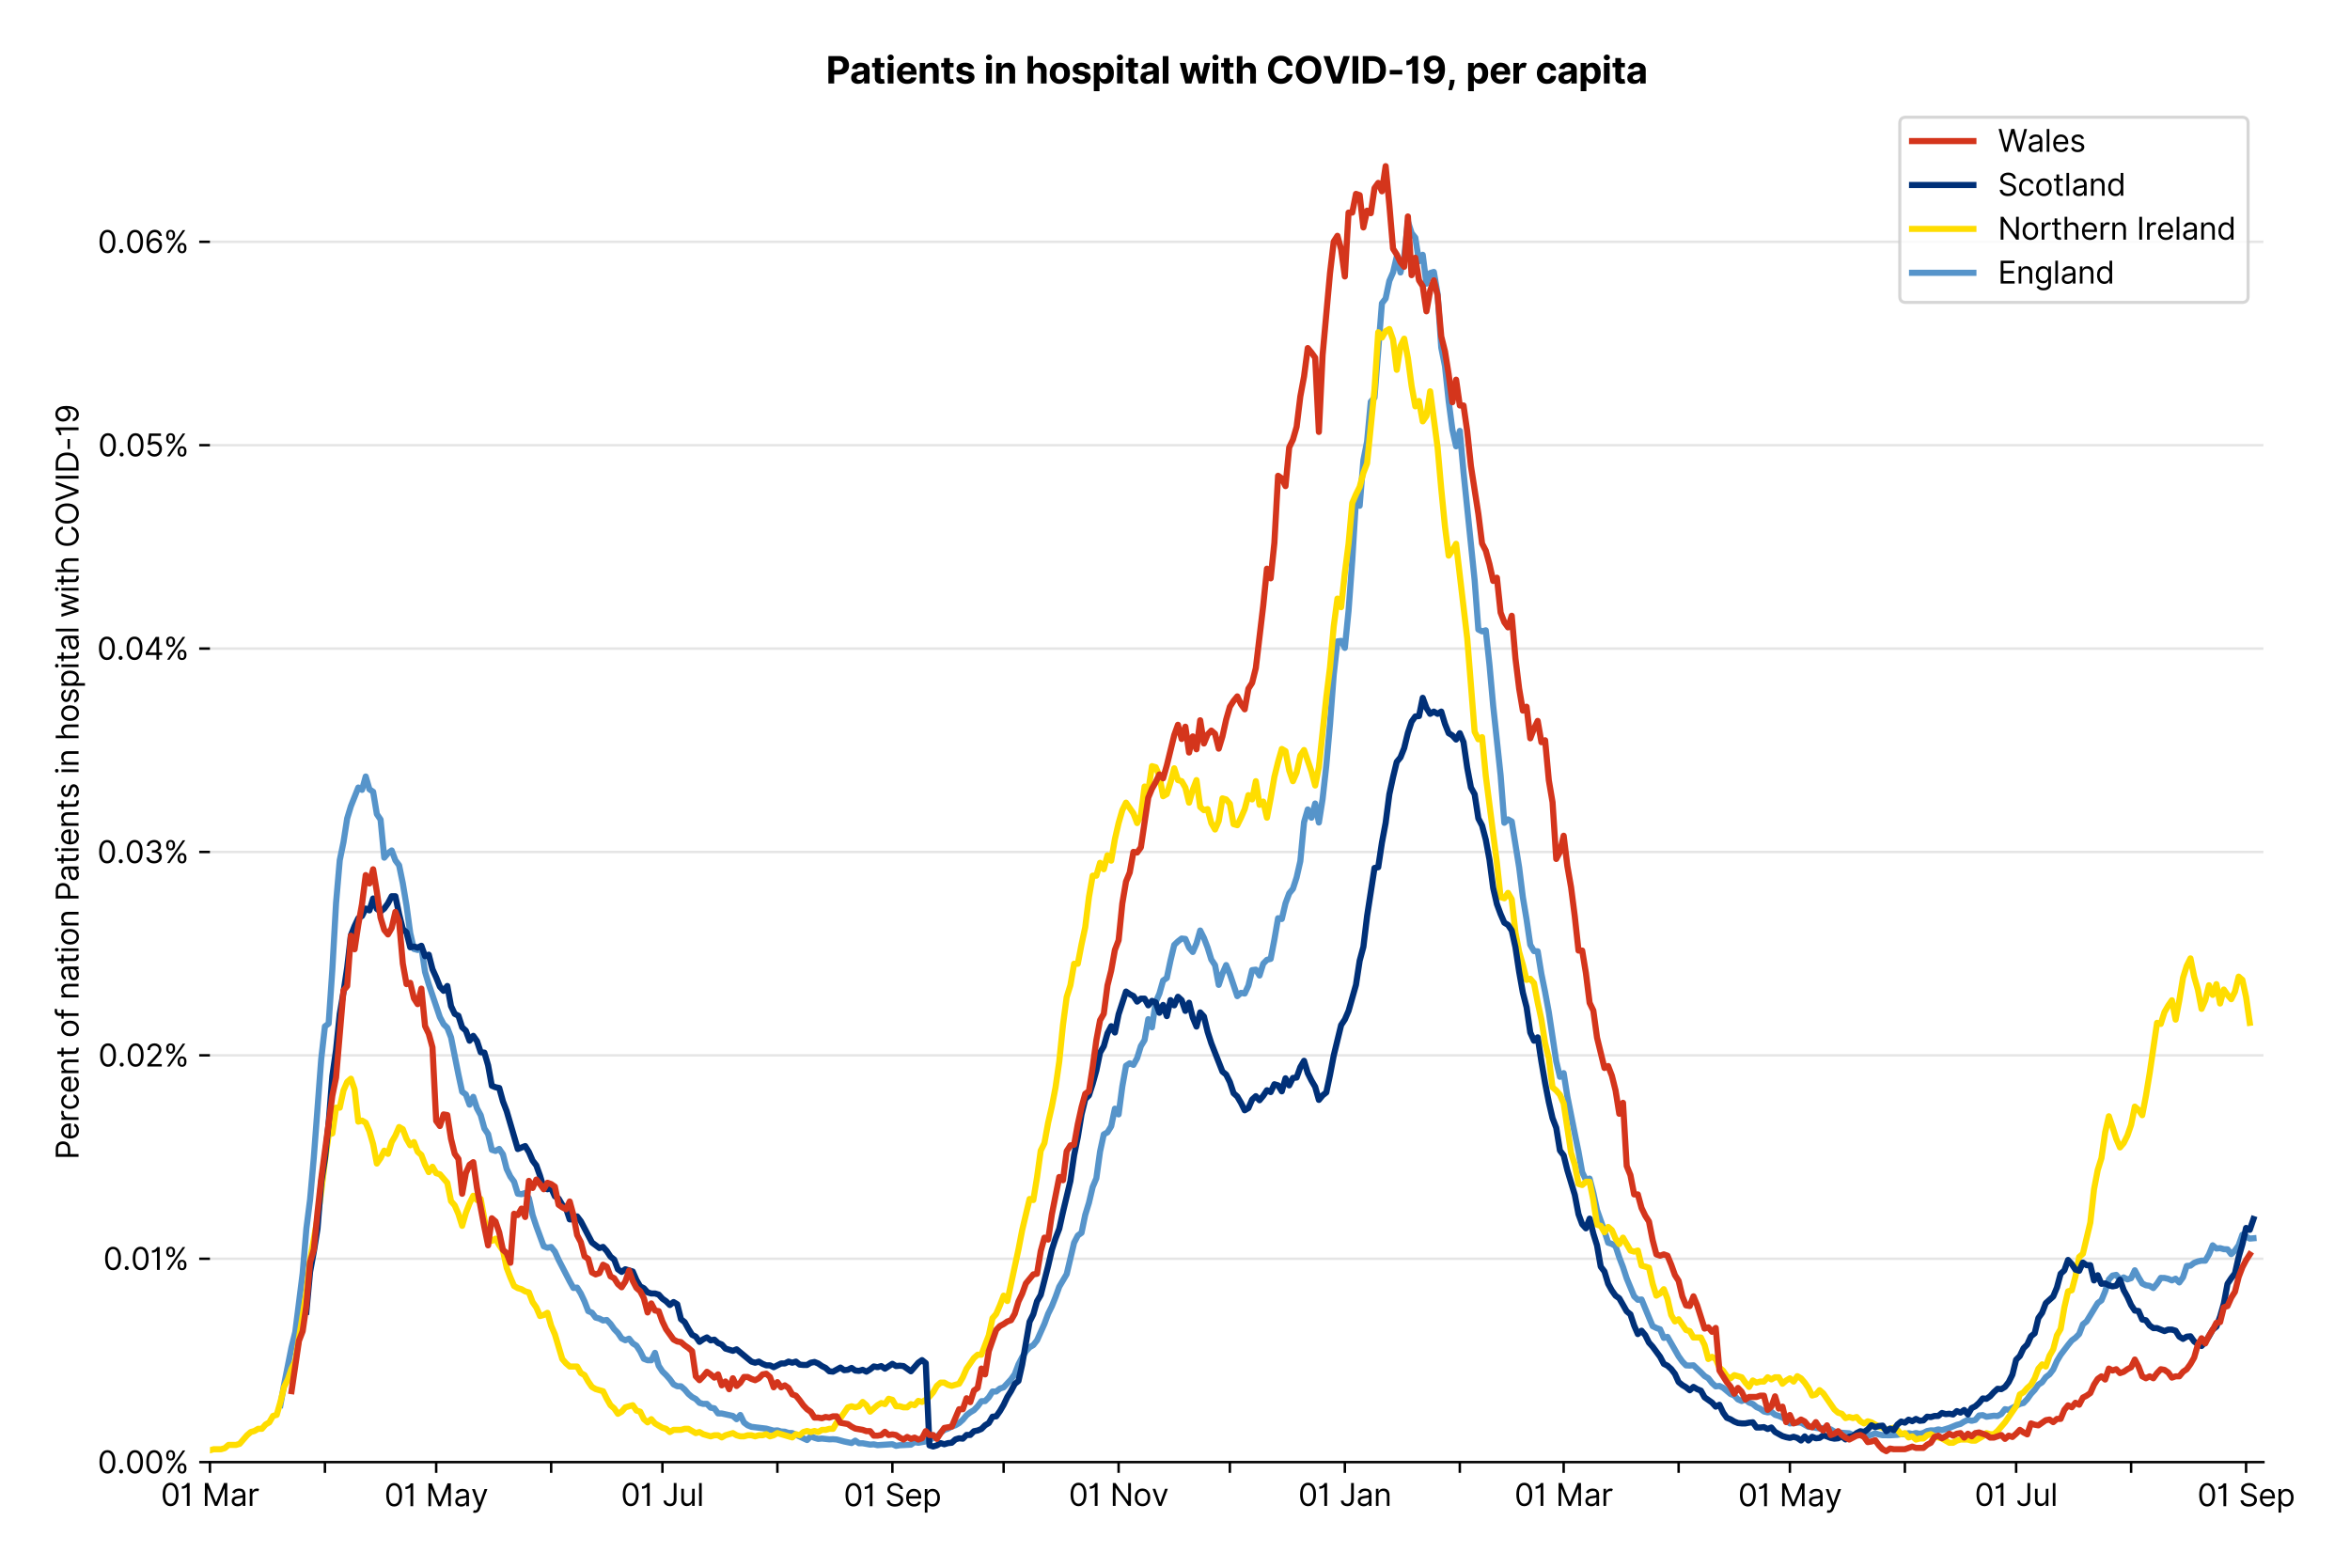<?xml version="1.0" encoding="utf-8" standalone="no"?>
<!DOCTYPE svg PUBLIC "-//W3C//DTD SVG 1.1//EN"
  "http://www.w3.org/Graphics/SVG/1.1/DTD/svg11.dtd">
<svg version="1.1" viewBox="0 0 766.292 511.234" xmlns="http://www.w3.org/2000/svg" xmlns:xlink="http://www.w3.org/1999/xlink">
 <defs>
  <style type="text/css">*{stroke-linecap:butt;stroke-linejoin:round;}</style>
 </defs>
 <g id="figure_1">
  <g id="patch_1">
   <path d="M 0 511.234 
L 766.292 511.234 
L 766.292 0 
L 0 0 
z
" style="fill:#ffffff;"/>
  </g>
  <g id="axes_1">
   <g id="patch_2">
    <path d="M 68.461 476.745 
L 738.061 476.745 
L 738.061 33.225 
L 68.461 33.225 
z
" style="fill:#ffffff;"/>
   </g>
   <g id="matplotlib.axis_1">
    <g id="xtick_1">
     <g id="line2d_1">
      <defs>
       <path d="M 0 0 
L 0 3.5 
" id="m6a5117392a" style="stroke:#000000;stroke-width:0.8;"/>
      </defs>
      <g>
       <use style="stroke:#000000;stroke-width:0.8;" x="68.461" xlink:href="#m6a5117392a" y="476.745"/>
      </g>
     </g>
     <g id="text_1">
      <!-- 01 Mar -->
      <g transform="translate(52.424 491.018)scale(0.1 -0.1)">
       <defs>
        <path d="M 2000 -64 
Q 1230 -64 806 561 
Q 382 1186 382 2327 
Q 382 3459 809 4088 
Q 1236 4718 2000 4718 
Q 2764 4718 3191 4088 
Q 3618 3459 3618 2327 
Q 3618 1186 3194 561 
Q 2771 -64 2000 -64 
z
M 2000 436 
Q 2509 436 2791 927 
Q 3073 1418 3073 2327 
Q 3073 3234 2789 3730 
Q 2505 4227 2000 4227 
Q 1496 4227 1211 3730 
Q 927 3234 927 2327 
Q 927 1418 1210 927 
Q 1493 436 2000 436 
z
" id="Inter-Regular-30" transform="scale(0.016)"/>
        <path d="M 1973 4655 
L 1973 0 
L 1409 0 
L 1409 3836 
L 1373 3836 
Q 1341 3773 1209 3692 
Q 1077 3611 868 3551 
Q 659 3491 391 3491 
L 391 3964 
Q 661 3964 859 4061 
Q 1057 4159 1190 4291 
Q 1323 4423 1392 4529 
Q 1461 4636 1473 4655 
L 1973 4655 
z
" id="Inter-Regular-31" transform="scale(0.016)"/>
        <path id="Inter-Regular-20" transform="scale(0.016)"/>
        <path d="M 564 4655 
L 1236 4655 
L 2818 791 
L 2873 791 
L 4455 4655 
L 5127 4655 
L 5127 0 
L 4600 0 
L 4600 3536 
L 4555 3536 
L 3100 0 
L 2591 0 
L 1136 3536 
L 1091 3536 
L 1091 0 
L 564 0 
L 564 4655 
z
" id="Inter-Regular-4d" transform="scale(0.016)"/>
        <path d="M 1518 -82 
Q 1186 -82 916 44 
Q 646 170 486 410 
Q 327 650 327 991 
Q 327 1291 445 1478 
Q 564 1666 761 1773 
Q 959 1880 1199 1933 
Q 1439 1986 1682 2018 
Q 2000 2059 2199 2080 
Q 2398 2102 2490 2154 
Q 2582 2207 2582 2336 
L 2582 2355 
Q 2582 2691 2399 2877 
Q 2216 3064 1846 3064 
Q 1461 3064 1243 2895 
Q 1025 2727 936 2536 
L 427 2718 
Q 564 3036 792 3214 
Q 1021 3393 1292 3464 
Q 1564 3536 1827 3536 
Q 1996 3536 2215 3496 
Q 2434 3457 2640 3334 
Q 2846 3211 2982 2963 
Q 3118 2716 3118 2300 
L 3118 0 
L 2582 0 
L 2582 473 
L 2555 473 
Q 2500 359 2373 229 
Q 2246 100 2034 9 
Q 1823 -82 1518 -82 
z
M 1600 400 
Q 1918 400 2137 525 
Q 2357 650 2469 847 
Q 2582 1045 2582 1264 
L 2582 1755 
Q 2548 1714 2433 1681 
Q 2318 1648 2169 1624 
Q 2021 1600 1881 1583 
Q 1741 1566 1655 1555 
Q 1446 1527 1265 1467 
Q 1084 1407 974 1287 
Q 864 1168 864 964 
Q 864 684 1072 542 
Q 1280 400 1600 400 
z
" id="Inter-Regular-61" transform="scale(0.016)"/>
        <path d="M 491 0 
L 491 3491 
L 1009 3491 
L 1009 2964 
L 1046 2964 
Q 1139 3223 1389 3384 
Q 1639 3545 1955 3545 
Q 2100 3545 2209 3511 
Q 2318 3477 2400 3418 
L 2218 2964 
Q 2161 2993 2085 3010 
Q 2009 3027 1909 3027 
Q 1527 3027 1277 2794 
Q 1027 2561 1027 2209 
L 1027 0 
L 491 0 
z
" id="Inter-Regular-72" transform="scale(0.016)"/>
       </defs>
       <use xlink:href="#Inter-Regular-30"/>
       <use x="62.5" xlink:href="#Inter-Regular-31"/>
       <use x="106.676" xlink:href="#Inter-Regular-20"/>
       <use x="134.801" xlink:href="#Inter-Regular-4d"/>
       <use x="225.994" xlink:href="#Inter-Regular-61"/>
       <use x="282.386" xlink:href="#Inter-Regular-72"/>
      </g>
     </g>
    </g>
    <g id="xtick_2">
     <g id="line2d_2">
      <g>
       <use style="stroke:#000000;stroke-width:0.8;" x="105.951" xlink:href="#m6a5117392a" y="476.745"/>
      </g>
     </g>
    </g>
    <g id="xtick_3">
     <g id="line2d_3">
      <g>
       <use style="stroke:#000000;stroke-width:0.8;" x="142.232" xlink:href="#m6a5117392a" y="476.745"/>
      </g>
     </g>
     <g id="text_2">
      <!-- 01 May -->
      <g transform="translate(125.329 491.117)scale(0.1 -0.1)">
       <defs>
        <path d="M 818 -1355 
Q 682 -1355 575 -1333 
Q 468 -1311 427 -1291 
L 564 -818 
Q 857 -893 1053 -814 
Q 1250 -736 1391 -345 
L 1509 -18 
L 218 3491 
L 800 3491 
L 1764 709 
L 1800 709 
L 2764 3491 
L 3346 3491 
L 1846 -564 
Q 1550 -1355 818 -1355 
z
" id="Inter-Regular-79" transform="scale(0.016)"/>
       </defs>
       <use xlink:href="#Inter-Regular-30"/>
       <use x="62.5" xlink:href="#Inter-Regular-31"/>
       <use x="106.676" xlink:href="#Inter-Regular-20"/>
       <use x="134.801" xlink:href="#Inter-Regular-4d"/>
       <use x="225.994" xlink:href="#Inter-Regular-61"/>
       <use x="282.386" xlink:href="#Inter-Regular-79"/>
      </g>
     </g>
    </g>
    <g id="xtick_4">
     <g id="line2d_4">
      <g>
       <use style="stroke:#000000;stroke-width:0.8;" x="179.723" xlink:href="#m6a5117392a" y="476.745"/>
      </g>
     </g>
    </g>
    <g id="xtick_5">
     <g id="line2d_5">
      <g>
       <use style="stroke:#000000;stroke-width:0.8;" x="216.004" xlink:href="#m6a5117392a" y="476.745"/>
      </g>
     </g>
     <g id="text_3">
      <!-- 01 Jul -->
      <g transform="translate(202.46 491.018)scale(0.1 -0.1)">
       <defs>
        <path d="M 2346 4655 
L 2909 4655 
L 2909 1327 
Q 2909 657 2549 296 
Q 2189 -64 1582 -64 
Q 1200 -64 902 76 
Q 605 216 434 475 
Q 264 734 264 1091 
L 818 1091 
Q 818 795 1034 615 
Q 1250 436 1582 436 
Q 1948 436 2147 664 
Q 2346 893 2346 1327 
L 2346 4655 
z
" id="Inter-Regular-4a" transform="scale(0.016)"/>
        <path d="M 2691 1427 
L 2691 3491 
L 3227 3491 
L 3227 0 
L 2691 0 
L 2691 591 
L 2655 591 
Q 2532 325 2273 140 
Q 2014 -45 1618 -45 
Q 1127 -45 809 280 
Q 491 605 491 1273 
L 491 3491 
L 1027 3491 
L 1027 1309 
Q 1027 927 1242 700 
Q 1457 473 1791 473 
Q 1991 473 2199 575 
Q 2407 677 2549 888 
Q 2691 1100 2691 1427 
z
" id="Inter-Regular-75" transform="scale(0.016)"/>
        <path d="M 1027 4655 
L 1027 0 
L 491 0 
L 491 4655 
L 1027 4655 
z
" id="Inter-Regular-6c" transform="scale(0.016)"/>
       </defs>
       <use xlink:href="#Inter-Regular-30"/>
       <use x="62.5" xlink:href="#Inter-Regular-31"/>
       <use x="106.676" xlink:href="#Inter-Regular-20"/>
       <use x="134.801" xlink:href="#Inter-Regular-4a"/>
       <use x="189.063" xlink:href="#Inter-Regular-75"/>
       <use x="247.159" xlink:href="#Inter-Regular-6c"/>
      </g>
     </g>
    </g>
    <g id="xtick_6">
     <g id="line2d_6">
      <g>
       <use style="stroke:#000000;stroke-width:0.8;" x="253.494" xlink:href="#m6a5117392a" y="476.745"/>
      </g>
     </g>
    </g>
    <g id="xtick_7">
     <g id="line2d_7">
      <g>
       <use style="stroke:#000000;stroke-width:0.8;" x="290.985" xlink:href="#m6a5117392a" y="476.745"/>
      </g>
     </g>
     <g id="text_4">
      <!-- 01 Sep -->
      <g transform="translate(275.097 491.117)scale(0.1 -0.1)">
       <defs>
        <path d="M 3109 3491 
Q 3068 3836 2777 4027 
Q 2486 4218 2064 4218 
Q 1600 4218 1318 3999 
Q 1036 3780 1036 3445 
Q 1036 3195 1189 3042 
Q 1343 2889 1553 2803 
Q 1764 2718 1936 2673 
L 2409 2545 
Q 2591 2498 2815 2414 
Q 3039 2330 3244 2185 
Q 3450 2041 3584 1816 
Q 3718 1591 3718 1264 
Q 3718 886 3521 581 
Q 3325 277 2949 97 
Q 2573 -82 2036 -82 
Q 1286 -82 845 272 
Q 405 627 364 1200 
L 946 1200 
Q 968 936 1124 764 
Q 1280 593 1519 510 
Q 1759 427 2036 427 
Q 2359 427 2616 533 
Q 2873 639 3023 828 
Q 3173 1018 3173 1273 
Q 3173 1505 3043 1650 
Q 2914 1795 2702 1886 
Q 2491 1977 2246 2045 
L 1673 2209 
Q 1127 2366 809 2657 
Q 491 2948 491 3418 
Q 491 3809 703 4101 
Q 916 4393 1276 4555 
Q 1636 4718 2082 4718 
Q 2532 4718 2882 4558 
Q 3232 4398 3437 4120 
Q 3643 3843 3655 3491 
L 3109 3491 
z
" id="Inter-Regular-53" transform="scale(0.016)"/>
        <path d="M 1955 -73 
Q 1450 -73 1085 151 
Q 721 375 524 778 
Q 327 1182 327 1718 
Q 327 2255 524 2665 
Q 721 3075 1074 3305 
Q 1427 3536 1900 3536 
Q 2173 3536 2439 3445 
Q 2705 3355 2923 3151 
Q 3141 2948 3270 2614 
Q 3400 2280 3400 1791 
L 3400 1564 
L 866 1564 
Q 884 1005 1183 707 
Q 1482 409 1955 409 
Q 2271 409 2498 545 
Q 2725 682 2827 955 
L 3346 809 
Q 3223 414 2854 170 
Q 2486 -73 1955 -73 
z
M 866 2027 
L 2855 2027 
Q 2855 2470 2595 2762 
Q 2336 3055 1900 3055 
Q 1593 3055 1368 2911 
Q 1143 2768 1013 2533 
Q 884 2298 866 2027 
z
" id="Inter-Regular-65" transform="scale(0.016)"/>
        <path d="M 491 -1309 
L 491 3491 
L 1009 3491 
L 1009 2936 
L 1073 2936 
Q 1132 3027 1237 3169 
Q 1343 3311 1542 3423 
Q 1741 3536 2082 3536 
Q 2523 3536 2859 3315 
Q 3196 3095 3384 2690 
Q 3573 2286 3573 1736 
Q 3573 1182 3384 776 
Q 3196 370 2861 148 
Q 2527 -73 2091 -73 
Q 1755 -73 1552 39 
Q 1350 152 1241 296 
Q 1132 441 1073 536 
L 1027 536 
L 1027 -1309 
L 491 -1309 
z
M 1018 1745 
Q 1018 1152 1276 780 
Q 1534 409 2018 409 
Q 2355 409 2581 587 
Q 2807 766 2921 1069 
Q 3036 1373 3036 1745 
Q 3036 2114 2923 2410 
Q 2811 2707 2585 2881 
Q 2359 3055 2018 3055 
Q 1527 3055 1272 2693 
Q 1018 2332 1018 1745 
z
" id="Inter-Regular-70" transform="scale(0.016)"/>
       </defs>
       <use xlink:href="#Inter-Regular-30"/>
       <use x="62.5" xlink:href="#Inter-Regular-31"/>
       <use x="106.676" xlink:href="#Inter-Regular-20"/>
       <use x="134.801" xlink:href="#Inter-Regular-53"/>
       <use x="198.58" xlink:href="#Inter-Regular-65"/>
       <use x="256.818" xlink:href="#Inter-Regular-70"/>
      </g>
     </g>
    </g>
    <g id="xtick_8">
     <g id="line2d_8">
      <g>
       <use style="stroke:#000000;stroke-width:0.8;" x="327.266" xlink:href="#m6a5117392a" y="476.745"/>
      </g>
     </g>
    </g>
    <g id="xtick_9">
     <g id="line2d_9">
      <g>
       <use style="stroke:#000000;stroke-width:0.8;" x="364.756" xlink:href="#m6a5117392a" y="476.745"/>
      </g>
     </g>
     <g id="text_5">
      <!-- 01 Nov -->
      <g transform="translate(348.485 491.018)scale(0.1 -0.1)">
       <defs>
        <path d="M 4255 4655 
L 4255 0 
L 3709 0 
L 1173 3655 
L 1127 3655 
L 1127 0 
L 564 0 
L 564 4655 
L 1109 4655 
L 3655 991 
L 3700 991 
L 3700 4655 
L 4255 4655 
z
" id="Inter-Regular-4e" transform="scale(0.016)"/>
        <path d="M 1909 -73 
Q 1436 -73 1080 152 
Q 725 377 526 781 
Q 327 1186 327 1727 
Q 327 2273 526 2679 
Q 725 3086 1080 3311 
Q 1436 3536 1909 3536 
Q 2382 3536 2737 3311 
Q 3093 3086 3292 2679 
Q 3491 2273 3491 1727 
Q 3491 1186 3292 781 
Q 3093 377 2737 152 
Q 2382 -73 1909 -73 
z
M 1909 409 
Q 2268 409 2500 593 
Q 2732 777 2843 1077 
Q 2955 1377 2955 1727 
Q 2955 2077 2843 2379 
Q 2732 2682 2500 2868 
Q 2268 3055 1909 3055 
Q 1550 3055 1318 2868 
Q 1086 2682 975 2379 
Q 864 2077 864 1727 
Q 864 1377 975 1077 
Q 1086 777 1318 593 
Q 1550 409 1909 409 
z
" id="Inter-Regular-6f" transform="scale(0.016)"/>
        <path d="M 3346 3491 
L 2055 0 
L 1509 0 
L 218 3491 
L 800 3491 
L 1764 709 
L 1800 709 
L 2764 3491 
L 3346 3491 
z
" id="Inter-Regular-76" transform="scale(0.016)"/>
       </defs>
       <use xlink:href="#Inter-Regular-30"/>
       <use x="62.5" xlink:href="#Inter-Regular-31"/>
       <use x="106.676" xlink:href="#Inter-Regular-20"/>
       <use x="134.801" xlink:href="#Inter-Regular-4e"/>
       <use x="210.085" xlink:href="#Inter-Regular-6f"/>
       <use x="269.744" xlink:href="#Inter-Regular-76"/>
      </g>
     </g>
    </g>
    <g id="xtick_10">
     <g id="line2d_10">
      <g>
       <use style="stroke:#000000;stroke-width:0.8;" x="401.037" xlink:href="#m6a5117392a" y="476.745"/>
      </g>
     </g>
    </g>
    <g id="xtick_11">
     <g id="line2d_11">
      <g>
       <use style="stroke:#000000;stroke-width:0.8;" x="438.528" xlink:href="#m6a5117392a" y="476.745"/>
      </g>
     </g>
     <g id="text_6">
      <!-- 01 Jan -->
      <g transform="translate(423.329 491.018)scale(0.1 -0.1)">
       <defs>
        <path d="M 1027 2100 
L 1027 0 
L 491 0 
L 491 3491 
L 1009 3491 
L 1009 2945 
L 1055 2945 
Q 1177 3211 1427 3373 
Q 1677 3536 2073 3536 
Q 2602 3536 2928 3211 
Q 3255 2886 3255 2218 
L 3255 0 
L 2718 0 
L 2718 2182 
Q 2718 2593 2504 2824 
Q 2291 3055 1918 3055 
Q 1534 3055 1280 2806 
Q 1027 2557 1027 2100 
z
" id="Inter-Regular-6e" transform="scale(0.016)"/>
       </defs>
       <use xlink:href="#Inter-Regular-30"/>
       <use x="62.5" xlink:href="#Inter-Regular-31"/>
       <use x="106.676" xlink:href="#Inter-Regular-20"/>
       <use x="134.801" xlink:href="#Inter-Regular-4a"/>
       <use x="189.063" xlink:href="#Inter-Regular-61"/>
       <use x="245.455" xlink:href="#Inter-Regular-6e"/>
      </g>
     </g>
    </g>
    <g id="xtick_12">
     <g id="line2d_12">
      <g>
       <use style="stroke:#000000;stroke-width:0.8;" x="476.018" xlink:href="#m6a5117392a" y="476.745"/>
      </g>
     </g>
    </g>
    <g id="xtick_13">
     <g id="line2d_13">
      <g>
       <use style="stroke:#000000;stroke-width:0.8;" x="509.881" xlink:href="#m6a5117392a" y="476.745"/>
      </g>
     </g>
     <g id="text_7">
      <!-- 01 Mar -->
      <g transform="translate(493.844 491.018)scale(0.1 -0.1)">
       <use xlink:href="#Inter-Regular-30"/>
       <use x="62.5" xlink:href="#Inter-Regular-31"/>
       <use x="106.676" xlink:href="#Inter-Regular-20"/>
       <use x="134.801" xlink:href="#Inter-Regular-4d"/>
       <use x="225.994" xlink:href="#Inter-Regular-61"/>
       <use x="282.386" xlink:href="#Inter-Regular-72"/>
      </g>
     </g>
    </g>
    <g id="xtick_14">
     <g id="line2d_14">
      <g>
       <use style="stroke:#000000;stroke-width:0.8;" x="547.371" xlink:href="#m6a5117392a" y="476.745"/>
      </g>
     </g>
    </g>
    <g id="xtick_15">
     <g id="line2d_15">
      <g>
       <use style="stroke:#000000;stroke-width:0.8;" x="583.652" xlink:href="#m6a5117392a" y="476.745"/>
      </g>
     </g>
     <g id="text_8">
      <!-- 01 May -->
      <g transform="translate(566.749 491.117)scale(0.1 -0.1)">
       <use xlink:href="#Inter-Regular-30"/>
       <use x="62.5" xlink:href="#Inter-Regular-31"/>
       <use x="106.676" xlink:href="#Inter-Regular-20"/>
       <use x="134.801" xlink:href="#Inter-Regular-4d"/>
       <use x="225.994" xlink:href="#Inter-Regular-61"/>
       <use x="282.386" xlink:href="#Inter-Regular-79"/>
      </g>
     </g>
    </g>
    <g id="xtick_16">
     <g id="line2d_16">
      <g>
       <use style="stroke:#000000;stroke-width:0.8;" x="621.143" xlink:href="#m6a5117392a" y="476.745"/>
      </g>
     </g>
    </g>
    <g id="xtick_17">
     <g id="line2d_17">
      <g>
       <use style="stroke:#000000;stroke-width:0.8;" x="657.424" xlink:href="#m6a5117392a" y="476.745"/>
      </g>
     </g>
     <g id="text_9">
      <!-- 01 Jul -->
      <g transform="translate(643.88 491.018)scale(0.1 -0.1)">
       <use xlink:href="#Inter-Regular-30"/>
       <use x="62.5" xlink:href="#Inter-Regular-31"/>
       <use x="106.676" xlink:href="#Inter-Regular-20"/>
       <use x="134.801" xlink:href="#Inter-Regular-4a"/>
       <use x="189.063" xlink:href="#Inter-Regular-75"/>
       <use x="247.159" xlink:href="#Inter-Regular-6c"/>
      </g>
     </g>
    </g>
    <g id="xtick_18">
     <g id="line2d_18">
      <g>
       <use style="stroke:#000000;stroke-width:0.8;" x="694.914" xlink:href="#m6a5117392a" y="476.745"/>
      </g>
     </g>
    </g>
    <g id="xtick_19">
     <g id="line2d_19">
      <g>
       <use style="stroke:#000000;stroke-width:0.8;" x="732.405" xlink:href="#m6a5117392a" y="476.745"/>
      </g>
     </g>
     <g id="text_10">
      <!-- 01 Sep -->
      <g transform="translate(716.517 491.117)scale(0.1 -0.1)">
       <use xlink:href="#Inter-Regular-30"/>
       <use x="62.5" xlink:href="#Inter-Regular-31"/>
       <use x="106.676" xlink:href="#Inter-Regular-20"/>
       <use x="134.801" xlink:href="#Inter-Regular-53"/>
       <use x="198.58" xlink:href="#Inter-Regular-65"/>
       <use x="256.818" xlink:href="#Inter-Regular-70"/>
      </g>
     </g>
    </g>
   </g>
   <g id="matplotlib.axis_2">
    <g id="ytick_1">
     <g id="line2d_20">
      <path clip-path="url(#pdfadb7158e)" d="M 68.461 476.745 
L 738.061 476.745 
" style="fill:none;stroke:#e5e5e5;stroke-linecap:square;stroke-width:0.8;"/>
     </g>
     <g id="line2d_21">
      <defs>
       <path d="M 0 0 
L -3.5 0 
" id="me5767b86df" style="stroke:#000000;stroke-width:0.8;"/>
      </defs>
      <g>
       <use style="stroke:#000000;stroke-width:0.8;" x="68.461" xlink:href="#me5767b86df" y="476.745"/>
      </g>
     </g>
     <g id="text_11">
      <!-- 0.00% -->
      <g transform="translate(31.83 480.382)scale(0.1 -0.1)">
       <defs>
        <path d="M 882 -36 
Q 714 -36 593 84 
Q 473 205 473 373 
Q 473 541 593 661 
Q 714 782 882 782 
Q 1050 782 1170 661 
Q 1291 541 1291 373 
Q 1291 205 1170 84 
Q 1050 -36 882 -36 
z
" id="Inter-Regular-2e" transform="scale(0.016)"/>
        <path d="M 2855 873 
L 2855 1118 
Q 2855 1373 2960 1585 
Q 3066 1798 3269 1926 
Q 3473 2055 3764 2055 
Q 4059 2055 4259 1926 
Q 4459 1798 4561 1585 
Q 4664 1373 4664 1118 
L 4664 873 
Q 4664 618 4560 405 
Q 4457 193 4256 64 
Q 4055 -64 3764 -64 
Q 3468 -64 3266 64 
Q 3064 193 2959 405 
Q 2855 618 2855 873 
z
M 536 3536 
L 536 3782 
Q 536 4036 642 4248 
Q 748 4461 951 4589 
Q 1155 4718 1446 4718 
Q 1741 4718 1941 4589 
Q 2141 4461 2243 4248 
Q 2346 4036 2346 3782 
L 2346 3536 
Q 2346 3282 2242 3069 
Q 2139 2857 1937 2728 
Q 1736 2600 1446 2600 
Q 1150 2600 948 2728 
Q 746 2857 641 3069 
Q 536 3282 536 3536 
z
M 709 0 
L 3909 4655 
L 4427 4655 
L 1227 0 
L 709 0 
z
M 3318 1118 
L 3318 873 
Q 3318 661 3418 494 
Q 3518 327 3764 327 
Q 4002 327 4101 494 
Q 4200 661 4200 873 
L 4200 1118 
Q 4200 1330 4104 1497 
Q 4009 1664 3764 1664 
Q 3525 1664 3421 1497 
Q 3318 1330 3318 1118 
z
M 1000 3782 
L 1000 3536 
Q 1000 3325 1100 3158 
Q 1200 2991 1446 2991 
Q 1684 2991 1783 3158 
Q 1882 3325 1882 3536 
L 1882 3782 
Q 1882 3993 1786 4160 
Q 1691 4327 1446 4327 
Q 1207 4327 1103 4160 
Q 1000 3993 1000 3782 
z
" id="Inter-Regular-25" transform="scale(0.016)"/>
       </defs>
       <use xlink:href="#Inter-Regular-30"/>
       <use x="62.5" xlink:href="#Inter-Regular-2e"/>
       <use x="90.057" xlink:href="#Inter-Regular-30"/>
       <use x="152.557" xlink:href="#Inter-Regular-30"/>
       <use x="215.057" xlink:href="#Inter-Regular-25"/>
      </g>
     </g>
    </g>
    <g id="ytick_2">
     <g id="line2d_22">
      <path clip-path="url(#pdfadb7158e)" d="M 68.461 410.428 
L 738.061 410.428 
" style="fill:none;stroke:#e5e5e5;stroke-linecap:square;stroke-width:0.8;"/>
     </g>
     <g id="line2d_23">
      <g>
       <use style="stroke:#000000;stroke-width:0.8;" x="68.461" xlink:href="#me5767b86df" y="410.428"/>
      </g>
     </g>
     <g id="text_12">
      <!-- 0.01% -->
      <g transform="translate(33.663 414.064)scale(0.1 -0.1)">
       <use xlink:href="#Inter-Regular-30"/>
       <use x="62.5" xlink:href="#Inter-Regular-2e"/>
       <use x="90.057" xlink:href="#Inter-Regular-30"/>
       <use x="152.557" xlink:href="#Inter-Regular-31"/>
       <use x="196.733" xlink:href="#Inter-Regular-25"/>
      </g>
     </g>
    </g>
    <g id="ytick_3">
     <g id="line2d_24">
      <path clip-path="url(#pdfadb7158e)" d="M 68.461 344.111 
L 738.061 344.111 
" style="fill:none;stroke:#e5e5e5;stroke-linecap:square;stroke-width:0.8;"/>
     </g>
     <g id="line2d_25">
      <g>
       <use style="stroke:#000000;stroke-width:0.8;" x="68.461" xlink:href="#me5767b86df" y="344.111"/>
      </g>
     </g>
     <g id="text_13">
      <!-- 0.02% -->
      <g transform="translate(32.028 347.747)scale(0.1 -0.1)">
       <defs>
        <path d="M 482 0 
L 482 409 
L 2018 2091 
Q 2289 2386 2464 2605 
Q 2639 2825 2724 3019 
Q 2809 3214 2809 3427 
Q 2809 3795 2553 4011 
Q 2298 4227 1918 4227 
Q 1514 4227 1275 3985 
Q 1036 3743 1036 3345 
L 500 3345 
Q 500 3755 688 4064 
Q 877 4373 1203 4545 
Q 1530 4718 1936 4718 
Q 2346 4718 2661 4545 
Q 2977 4373 3156 4079 
Q 3336 3786 3336 3427 
Q 3336 3170 3244 2926 
Q 3152 2682 2926 2383 
Q 2700 2084 2300 1655 
L 1255 536 
L 1255 500 
L 3418 500 
L 3418 0 
L 482 0 
z
" id="Inter-Regular-32" transform="scale(0.016)"/>
       </defs>
       <use xlink:href="#Inter-Regular-30"/>
       <use x="62.5" xlink:href="#Inter-Regular-2e"/>
       <use x="90.057" xlink:href="#Inter-Regular-30"/>
       <use x="152.557" xlink:href="#Inter-Regular-32"/>
       <use x="213.068" xlink:href="#Inter-Regular-25"/>
      </g>
     </g>
    </g>
    <g id="ytick_4">
     <g id="line2d_26">
      <path clip-path="url(#pdfadb7158e)" d="M 68.461 277.793 
L 738.061 277.793 
" style="fill:none;stroke:#e5e5e5;stroke-linecap:square;stroke-width:0.8;"/>
     </g>
     <g id="line2d_27">
      <g>
       <use style="stroke:#000000;stroke-width:0.8;" x="68.461" xlink:href="#me5767b86df" y="277.793"/>
      </g>
     </g>
     <g id="text_14">
      <!-- 0.03% -->
      <g transform="translate(31.716 281.43)scale(0.1 -0.1)">
       <defs>
        <path d="M 2055 -64 
Q 1605 -64 1253 90 
Q 902 245 696 521 
Q 491 798 473 1164 
L 1046 1164 
Q 1071 827 1356 631 
Q 1641 436 2046 436 
Q 2493 436 2783 664 
Q 3073 893 3073 1264 
Q 3073 1650 2787 1893 
Q 2502 2136 1973 2136 
L 1600 2136 
L 1600 2636 
L 1973 2636 
Q 2386 2636 2647 2856 
Q 2909 3077 2909 3445 
Q 2909 3798 2679 4012 
Q 2450 4227 2064 4227 
Q 1823 4227 1610 4139 
Q 1398 4052 1264 3887 
Q 1130 3723 1118 3491 
L 573 3491 
Q 586 3857 793 4133 
Q 1000 4409 1335 4563 
Q 1671 4718 2073 4718 
Q 2505 4718 2814 4544 
Q 3123 4370 3289 4086 
Q 3455 3802 3455 3473 
Q 3455 3080 3249 2802 
Q 3043 2525 2691 2418 
L 2691 2382 
Q 3132 2309 3379 2008 
Q 3627 1707 3627 1264 
Q 3627 884 3421 583 
Q 3216 282 2861 109 
Q 2507 -64 2055 -64 
z
" id="Inter-Regular-33" transform="scale(0.016)"/>
       </defs>
       <use xlink:href="#Inter-Regular-30"/>
       <use x="62.5" xlink:href="#Inter-Regular-2e"/>
       <use x="90.057" xlink:href="#Inter-Regular-30"/>
       <use x="152.557" xlink:href="#Inter-Regular-33"/>
       <use x="216.193" xlink:href="#Inter-Regular-25"/>
      </g>
     </g>
    </g>
    <g id="ytick_5">
     <g id="line2d_28">
      <path clip-path="url(#pdfadb7158e)" d="M 68.461 211.476 
L 738.061 211.476 
" style="fill:none;stroke:#e5e5e5;stroke-linecap:square;stroke-width:0.8;"/>
     </g>
     <g id="line2d_29">
      <g>
       <use style="stroke:#000000;stroke-width:0.8;" x="68.461" xlink:href="#me5767b86df" y="211.476"/>
      </g>
     </g>
     <g id="text_15">
      <!-- 0.04% -->
      <g transform="translate(31.659 215.113)scale(0.1 -0.1)">
       <defs>
        <path d="M 373 955 
L 373 1418 
L 2418 4655 
L 3100 4655 
L 3100 1455 
L 3736 1455 
L 3736 955 
L 3100 955 
L 3100 0 
L 2564 0 
L 2564 955 
L 373 955 
z
M 2564 1455 
L 2564 3936 
L 2527 3936 
L 982 1491 
L 982 1455 
L 2564 1455 
z
" id="Inter-Regular-34" transform="scale(0.016)"/>
       </defs>
       <use xlink:href="#Inter-Regular-30"/>
       <use x="62.5" xlink:href="#Inter-Regular-2e"/>
       <use x="90.057" xlink:href="#Inter-Regular-30"/>
       <use x="152.557" xlink:href="#Inter-Regular-34"/>
       <use x="216.761" xlink:href="#Inter-Regular-25"/>
      </g>
     </g>
    </g>
    <g id="ytick_6">
     <g id="line2d_30">
      <path clip-path="url(#pdfadb7158e)" d="M 68.461 145.159 
L 738.061 145.159 
" style="fill:none;stroke:#e5e5e5;stroke-linecap:square;stroke-width:0.8;"/>
     </g>
     <g id="line2d_31">
      <g>
       <use style="stroke:#000000;stroke-width:0.8;" x="68.461" xlink:href="#me5767b86df" y="145.159"/>
      </g>
     </g>
     <g id="text_16">
      <!-- 0.05% -->
      <g transform="translate(32 148.796)scale(0.1 -0.1)">
       <defs>
        <path d="M 1936 -64 
Q 1536 -64 1216 95 
Q 896 255 702 532 
Q 509 809 491 1164 
L 1036 1164 
Q 1068 848 1324 642 
Q 1580 436 1936 436 
Q 2223 436 2447 570 
Q 2671 705 2799 940 
Q 2927 1175 2927 1473 
Q 2927 1777 2794 2017 
Q 2661 2257 2429 2395 
Q 2198 2534 1900 2536 
Q 1686 2539 1461 2472 
Q 1236 2405 1091 2300 
L 564 2364 
L 846 4655 
L 3264 4655 
L 3264 4155 
L 1318 4155 
L 1155 2782 
L 1182 2782 
Q 1325 2895 1541 2970 
Q 1757 3045 1991 3045 
Q 2418 3045 2753 2842 
Q 3089 2639 3281 2286 
Q 3473 1934 3473 1482 
Q 3473 1036 3274 687 
Q 3075 339 2727 137 
Q 2380 -64 1936 -64 
z
" id="Inter-Regular-35" transform="scale(0.016)"/>
       </defs>
       <use xlink:href="#Inter-Regular-30"/>
       <use x="62.5" xlink:href="#Inter-Regular-2e"/>
       <use x="90.057" xlink:href="#Inter-Regular-30"/>
       <use x="152.557" xlink:href="#Inter-Regular-35"/>
       <use x="213.352" xlink:href="#Inter-Regular-25"/>
      </g>
     </g>
    </g>
    <g id="ytick_7">
     <g id="line2d_32">
      <path clip-path="url(#pdfadb7158e)" d="M 68.461 78.842 
L 738.061 78.842 
" style="fill:none;stroke:#e5e5e5;stroke-linecap:square;stroke-width:0.8;"/>
     </g>
     <g id="line2d_33">
      <g>
       <use style="stroke:#000000;stroke-width:0.8;" x="68.461" xlink:href="#me5767b86df" y="78.842"/>
      </g>
     </g>
     <g id="text_17">
      <!-- 0.06% -->
      <g transform="translate(31.844 82.478)scale(0.1 -0.1)">
       <defs>
        <path d="M 2027 -64 
Q 1741 -59 1454 45 
Q 1168 150 932 399 
Q 696 648 552 1074 
Q 409 1500 409 2145 
Q 409 3386 861 4056 
Q 1314 4727 2100 4727 
Q 2686 4727 3073 4384 
Q 3461 4041 3546 3491 
L 2991 3491 
Q 2914 3811 2691 4019 
Q 2468 4227 2100 4227 
Q 1559 4227 1249 3755 
Q 939 3284 936 2427 
L 973 2427 
Q 1164 2716 1461 2880 
Q 1759 3045 2118 3045 
Q 2518 3045 2850 2846 
Q 3182 2648 3382 2299 
Q 3582 1950 3582 1500 
Q 3582 1068 3389 710 
Q 3196 352 2847 142 
Q 2498 -68 2027 -64 
z
M 2027 436 
Q 2314 436 2542 579 
Q 2771 723 2903 964 
Q 3036 1205 3036 1500 
Q 3036 1789 2908 2026 
Q 2780 2264 2556 2404 
Q 2332 2545 2046 2545 
Q 1757 2545 1525 2397 
Q 1293 2250 1157 2010 
Q 1021 1770 1018 1491 
Q 1018 1214 1149 973 
Q 1280 732 1508 584 
Q 1736 436 2027 436 
z
" id="Inter-Regular-36" transform="scale(0.016)"/>
       </defs>
       <use xlink:href="#Inter-Regular-30"/>
       <use x="62.5" xlink:href="#Inter-Regular-2e"/>
       <use x="90.057" xlink:href="#Inter-Regular-30"/>
       <use x="152.557" xlink:href="#Inter-Regular-36"/>
       <use x="214.915" xlink:href="#Inter-Regular-25"/>
      </g>
     </g>
    </g>
    <g id="text_18">
     <!-- Percent of nation Patients in hospital with COVID-19 -->
     <g transform="translate(25.614 378.105)rotate(-90)scale(0.1 -0.1)">
      <defs>
       <path d="M 564 0 
L 564 4655 
L 2136 4655 
Q 2684 4655 3033 4458 
Q 3382 4261 3550 3927 
Q 3718 3593 3718 3182 
Q 3718 2770 3551 2434 
Q 3384 2098 3036 1899 
Q 2689 1700 2146 1700 
L 1127 1700 
L 1127 0 
L 564 0 
z
M 1127 2200 
L 2127 2200 
Q 2689 2200 2926 2482 
Q 3164 2764 3164 3182 
Q 3164 3602 2925 3878 
Q 2686 4155 2118 4155 
L 1127 4155 
L 1127 2200 
z
" id="Inter-Regular-50" transform="scale(0.016)"/>
       <path d="M 1909 -73 
Q 1418 -73 1063 159 
Q 709 391 518 798 
Q 327 1205 327 1727 
Q 327 2259 524 2667 
Q 721 3075 1074 3305 
Q 1427 3536 1900 3536 
Q 2268 3536 2563 3400 
Q 2859 3264 3047 3018 
Q 3236 2773 3282 2445 
L 2746 2445 
Q 2684 2684 2474 2869 
Q 2264 3055 1909 3055 
Q 1439 3055 1151 2697 
Q 864 2339 864 1745 
Q 864 1139 1148 774 
Q 1432 409 1909 409 
Q 2223 409 2447 570 
Q 2671 732 2746 1018 
L 3282 1018 
Q 3236 709 3058 462 
Q 2880 216 2588 71 
Q 2296 -73 1909 -73 
z
" id="Inter-Regular-63" transform="scale(0.016)"/>
       <path d="M 2009 3491 
L 2009 3036 
L 1264 3036 
L 1264 1000 
Q 1264 773 1331 660 
Q 1398 548 1503 510 
Q 1609 473 1727 473 
Q 1816 473 1873 483 
Q 1930 493 1964 500 
L 2073 18 
Q 2018 -2 1920 -23 
Q 1823 -45 1673 -45 
Q 1446 -45 1228 52 
Q 1011 150 869 350 
Q 727 550 727 855 
L 727 3036 
L 200 3036 
L 200 3491 
L 727 3491 
L 727 4327 
L 1264 4327 
L 1264 3491 
L 2009 3491 
z
" id="Inter-Regular-74" transform="scale(0.016)"/>
       <path d="M 2046 3491 
L 2046 3036 
L 1264 3036 
L 1264 0 
L 727 0 
L 727 3036 
L 164 3036 
L 164 3491 
L 727 3491 
L 727 3973 
Q 727 4273 868 4473 
Q 1009 4673 1234 4773 
Q 1459 4873 1709 4873 
Q 1907 4873 2032 4841 
Q 2157 4809 2218 4782 
L 2064 4318 
Q 2023 4332 1951 4352 
Q 1880 4373 1764 4373 
Q 1498 4373 1381 4239 
Q 1264 4105 1264 3845 
L 1264 3491 
L 2046 3491 
z
" id="Inter-Regular-66" transform="scale(0.016)"/>
       <path d="M 491 0 
L 491 3491 
L 1027 3491 
L 1027 0 
L 491 0 
z
M 764 4073 
Q 607 4073 494 4179 
Q 382 4286 382 4436 
Q 382 4586 494 4693 
Q 607 4800 764 4800 
Q 921 4800 1033 4693 
Q 1146 4586 1146 4436 
Q 1146 4286 1033 4179 
Q 921 4073 764 4073 
z
" id="Inter-Regular-69" transform="scale(0.016)"/>
       <path d="M 2964 2709 
L 2482 2573 
Q 2411 2755 2245 2914 
Q 2080 3073 1727 3073 
Q 1407 3073 1194 2926 
Q 982 2780 982 2555 
Q 982 2355 1127 2239 
Q 1273 2123 1582 2045 
L 2100 1918 
Q 3027 1691 3027 973 
Q 3027 673 2855 436 
Q 2684 200 2377 63 
Q 2071 -73 1664 -73 
Q 1130 -73 780 159 
Q 430 391 336 836 
L 846 964 
Q 989 400 1655 400 
Q 2030 400 2251 560 
Q 2473 720 2473 945 
Q 2473 1316 1955 1436 
L 1373 1573 
Q 893 1686 669 1926 
Q 446 2166 446 2527 
Q 446 2823 613 3050 
Q 780 3277 1069 3406 
Q 1359 3536 1727 3536 
Q 2246 3536 2542 3309 
Q 2839 3082 2964 2709 
z
" id="Inter-Regular-73" transform="scale(0.016)"/>
       <path d="M 1027 2100 
L 1027 0 
L 491 0 
L 491 4655 
L 1027 4655 
L 1027 2945 
L 1073 2945 
Q 1196 3216 1442 3376 
Q 1689 3536 2100 3536 
Q 2636 3536 2963 3213 
Q 3291 2891 3291 2218 
L 3291 0 
L 2755 0 
L 2755 2182 
Q 2755 2598 2540 2826 
Q 2325 3055 1946 3055 
Q 1548 3055 1287 2806 
Q 1027 2557 1027 2100 
z
" id="Inter-Regular-68" transform="scale(0.016)"/>
       <path d="M 1282 0 
L 218 3491 
L 782 3491 
L 1536 818 
L 1573 818 
L 2318 3491 
L 2891 3491 
L 3627 827 
L 3664 827 
L 4418 3491 
L 4982 3491 
L 3918 0 
L 3391 0 
L 2627 2682 
L 2573 2682 
L 1809 0 
L 1282 0 
z
" id="Inter-Regular-77" transform="scale(0.016)"/>
       <path d="M 4309 3200 
L 3746 3200 
Q 3677 3523 3484 3743 
Q 3291 3964 3018 4077 
Q 2746 4191 2436 4191 
Q 2014 4191 1672 3977 
Q 1330 3764 1128 3348 
Q 927 2932 927 2327 
Q 927 1723 1128 1307 
Q 1330 891 1672 677 
Q 2014 464 2436 464 
Q 2746 464 3018 577 
Q 3291 691 3484 911 
Q 3677 1132 3746 1455 
L 4309 1455 
Q 4223 977 3957 637 
Q 3691 298 3298 117 
Q 2905 -64 2436 -64 
Q 1841 -64 1377 227 
Q 914 518 648 1054 
Q 382 1591 382 2327 
Q 382 3064 648 3600 
Q 914 4136 1377 4427 
Q 1841 4718 2436 4718 
Q 2905 4718 3298 4537 
Q 3691 4357 3957 4017 
Q 4223 3677 4309 3200 
z
" id="Inter-Regular-43" transform="scale(0.016)"/>
       <path d="M 4491 2327 
Q 4491 1591 4225 1054 
Q 3959 518 3495 227 
Q 3032 -64 2436 -64 
Q 1841 -64 1377 227 
Q 914 518 648 1054 
Q 382 1591 382 2327 
Q 382 3064 648 3600 
Q 914 4136 1377 4427 
Q 1841 4718 2436 4718 
Q 3032 4718 3495 4427 
Q 3959 4136 4225 3600 
Q 4491 3064 4491 2327 
z
M 3946 2327 
Q 3946 2932 3744 3348 
Q 3543 3764 3201 3977 
Q 2859 4191 2436 4191 
Q 2014 4191 1672 3977 
Q 1330 3764 1128 3348 
Q 927 2932 927 2327 
Q 927 1723 1128 1307 
Q 1330 891 1672 677 
Q 2014 464 2436 464 
Q 2859 464 3201 677 
Q 3543 891 3744 1307 
Q 3946 1723 3946 2327 
z
" id="Inter-Regular-4f" transform="scale(0.016)"/>
       <path d="M 755 4655 
L 2136 736 
L 2191 736 
L 3573 4655 
L 4164 4655 
L 2455 0 
L 1873 0 
L 164 4655 
L 755 4655 
z
" id="Inter-Regular-56" transform="scale(0.016)"/>
       <path d="M 1127 4655 
L 1127 0 
L 564 0 
L 564 4655 
L 1127 4655 
z
" id="Inter-Regular-49" transform="scale(0.016)"/>
       <path d="M 2000 0 
L 564 0 
L 564 4655 
L 2064 4655 
Q 2741 4655 3223 4376 
Q 3705 4098 3961 3578 
Q 4218 3059 4218 2336 
Q 4218 1609 3959 1085 
Q 3700 561 3204 280 
Q 2709 0 2000 0 
z
M 1127 500 
L 1964 500 
Q 2830 500 3251 992 
Q 3673 1484 3673 2336 
Q 3673 3182 3259 3668 
Q 2846 4155 2027 4155 
L 1127 4155 
L 1127 500 
z
" id="Inter-Regular-44" transform="scale(0.016)"/>
       <path d="M 2491 2245 
L 2491 1745 
L 455 1745 
L 455 2245 
L 2491 2245 
z
" id="Inter-Regular-2d" transform="scale(0.016)"/>
       <path d="M 1964 4727 
Q 2250 4725 2536 4618 
Q 2823 4511 3059 4263 
Q 3296 4016 3439 3590 
Q 3582 3164 3582 2518 
Q 3582 1277 3128 606 
Q 2675 -64 1891 -64 
Q 1305 -64 916 278 
Q 527 620 446 1173 
L 1000 1173 
Q 1075 852 1299 644 
Q 1523 436 1891 436 
Q 2430 436 2742 906 
Q 3055 1377 3055 2236 
L 3018 2236 
Q 2827 1950 2530 1784 
Q 2234 1618 1873 1618 
Q 1473 1618 1140 1817 
Q 807 2016 608 2365 
Q 409 2714 409 3164 
Q 409 3595 601 3952 
Q 793 4309 1142 4520 
Q 1491 4732 1964 4727 
z
M 1964 4227 
Q 1677 4227 1449 4084 
Q 1221 3941 1088 3700 
Q 955 3459 955 3164 
Q 955 2873 1083 2635 
Q 1211 2398 1435 2258 
Q 1659 2118 1946 2118 
Q 2232 2118 2465 2266 
Q 2698 2414 2835 2654 
Q 2973 2895 2973 3173 
Q 2973 3450 2842 3691 
Q 2711 3932 2483 4079 
Q 2255 4227 1964 4227 
z
" id="Inter-Regular-39" transform="scale(0.016)"/>
      </defs>
      <use xlink:href="#Inter-Regular-50"/>
      <use x="63.494" xlink:href="#Inter-Regular-65"/>
      <use x="121.733" xlink:href="#Inter-Regular-72"/>
      <use x="160.085" xlink:href="#Inter-Regular-63"/>
      <use x="215.909" xlink:href="#Inter-Regular-65"/>
      <use x="274.148" xlink:href="#Inter-Regular-6e"/>
      <use x="332.671" xlink:href="#Inter-Regular-74"/>
      <use x="369.034" xlink:href="#Inter-Regular-20"/>
      <use x="397.159" xlink:href="#Inter-Regular-6f"/>
      <use x="456.818" xlink:href="#Inter-Regular-66"/>
      <use x="492.898" xlink:href="#Inter-Regular-20"/>
      <use x="521.023" xlink:href="#Inter-Regular-6e"/>
      <use x="579.546" xlink:href="#Inter-Regular-61"/>
      <use x="635.938" xlink:href="#Inter-Regular-74"/>
      <use x="672.301" xlink:href="#Inter-Regular-69"/>
      <use x="696.023" xlink:href="#Inter-Regular-6f"/>
      <use x="755.682" xlink:href="#Inter-Regular-6e"/>
      <use x="814.205" xlink:href="#Inter-Regular-20"/>
      <use x="842.33" xlink:href="#Inter-Regular-50"/>
      <use x="905.824" xlink:href="#Inter-Regular-61"/>
      <use x="962.216" xlink:href="#Inter-Regular-74"/>
      <use x="998.58" xlink:href="#Inter-Regular-69"/>
      <use x="1022.301" xlink:href="#Inter-Regular-65"/>
      <use x="1080.54" xlink:href="#Inter-Regular-6e"/>
      <use x="1139.063" xlink:href="#Inter-Regular-74"/>
      <use x="1175.426" xlink:href="#Inter-Regular-73"/>
      <use x="1227.699" xlink:href="#Inter-Regular-20"/>
      <use x="1255.824" xlink:href="#Inter-Regular-69"/>
      <use x="1279.546" xlink:href="#Inter-Regular-6e"/>
      <use x="1338.068" xlink:href="#Inter-Regular-20"/>
      <use x="1366.193" xlink:href="#Inter-Regular-68"/>
      <use x="1425.284" xlink:href="#Inter-Regular-6f"/>
      <use x="1484.943" xlink:href="#Inter-Regular-73"/>
      <use x="1537.216" xlink:href="#Inter-Regular-70"/>
      <use x="1598.154" xlink:href="#Inter-Regular-69"/>
      <use x="1621.875" xlink:href="#Inter-Regular-74"/>
      <use x="1658.239" xlink:href="#Inter-Regular-61"/>
      <use x="1714.631" xlink:href="#Inter-Regular-6c"/>
      <use x="1738.353" xlink:href="#Inter-Regular-20"/>
      <use x="1766.478" xlink:href="#Inter-Regular-77"/>
      <use x="1847.728" xlink:href="#Inter-Regular-69"/>
      <use x="1871.449" xlink:href="#Inter-Regular-74"/>
      <use x="1907.813" xlink:href="#Inter-Regular-68"/>
      <use x="1966.904" xlink:href="#Inter-Regular-20"/>
      <use x="1995.029" xlink:href="#Inter-Regular-43"/>
      <use x="2067.756" xlink:href="#Inter-Regular-4f"/>
      <use x="2143.892" xlink:href="#Inter-Regular-56"/>
      <use x="2211.506" xlink:href="#Inter-Regular-49"/>
      <use x="2237.926" xlink:href="#Inter-Regular-44"/>
      <use x="2309.802" xlink:href="#Inter-Regular-2d"/>
      <use x="2355.824" xlink:href="#Inter-Regular-31"/>
      <use x="2400" xlink:href="#Inter-Regular-39"/>
     </g>
    </g>
   </g>
   <g id="line2d_34">
    <path clip-path="url(#pdfadb7158e)" d="M 91.439 458.129 
L 92.648 451.39 
L 95.067 439.243 
L 96.276 434.353 
L 98.695 415.172 
L 99.905 400.61 
L 101.114 391.102 
L 102.323 377.494 
L 104.742 345.329 
L 105.951 334.666 
L 107.161 333.771 
L 108.37 316.098 
L 109.579 294.489 
L 110.789 280.492 
L 111.998 274.637 
L 113.208 266.861 
L 114.417 262.878 
L 116.836 256.787 
L 118.045 257.553 
L 119.254 253.194 
L 120.464 257.353 
L 121.673 258.166 
L 122.883 265.447 
L 124.092 267.226 
L 125.301 279.656 
L 126.511 278.219 
L 127.72 277.3 
L 128.929 280.528 
L 130.139 282.142 
L 131.348 288.021 
L 132.557 295.279 
L 133.767 304.233 
L 134.976 309.417 
L 136.186 309.747 
L 137.395 308.793 
L 138.604 316.922 
L 139.814 320.94 
L 143.442 331.662 
L 144.651 333.959 
L 145.861 335.126 
L 147.07 338.26 
L 149.489 350.371 
L 150.698 355.991 
L 151.907 356.852 
L 153.117 360.186 
L 154.326 357.641 
L 155.536 361.388 
L 156.745 363.614 
L 157.954 367.985 
L 159.164 369.776 
L 160.373 374.913 
L 161.582 375.29 
L 162.792 374.619 
L 164.001 376.386 
L 165.21 381.134 
L 166.42 383.632 
L 167.629 385.305 
L 168.839 389.228 
L 170.048 389.382 
L 171.257 388.993 
L 172.467 390.678 
L 173.676 396.203 
L 174.885 399.832 
L 177.304 406.383 
L 178.514 406.842 
L 179.723 406.595 
L 180.932 408.091 
L 182.142 410.766 
L 185.77 417.788 
L 186.979 419.956 
L 188.188 419.838 
L 189.398 421.782 
L 190.607 424.351 
L 191.817 427.508 
L 193.026 428.015 
L 194.235 429.617 
L 195.445 429.935 
L 196.654 430.56 
L 197.863 430.395 
L 199.073 431.667 
L 200.282 433.376 
L 201.492 434.624 
L 202.701 436.415 
L 203.91 437.004 
L 205.12 436.486 
L 206.329 438.006 
L 207.538 438.772 
L 208.748 440.621 
L 209.957 443.06 
L 211.166 443.532 
L 212.376 443.543 
L 213.585 441.116 
L 214.795 445.346 
L 216.004 447.184 
L 217.213 448.35 
L 218.423 449.717 
L 219.632 451.39 
L 220.841 452.003 
L 222.051 452.015 
L 223.26 453.063 
L 224.47 454.501 
L 225.679 455.526 
L 226.888 456.174 
L 228.098 457.423 
L 229.307 457.764 
L 230.516 457.752 
L 231.726 459.001 
L 232.935 459.202 
L 234.144 460.863 
L 235.354 460.886 
L 238.982 461.688 
L 240.191 462.748 
L 241.401 461.37 
L 242.61 463.844 
L 243.819 464.751 
L 245.029 465.234 
L 249.866 465.823 
L 252.285 466.495 
L 253.494 466.389 
L 254.704 466.766 
L 255.913 466.825 
L 257.123 467.237 
L 258.332 467.261 
L 263.169 469.546 
L 264.379 468.333 
L 265.588 468.828 
L 266.797 469.181 
L 268.007 469.063 
L 270.426 469.322 
L 271.635 469.275 
L 272.844 469.369 
L 275.263 470.017 
L 277.682 470.524 
L 278.891 469.747 
L 280.101 470.595 
L 281.31 470.595 
L 283.729 471.031 
L 284.938 470.948 
L 286.147 471.219 
L 290.985 470.901 
L 292.194 471.431 
L 293.404 471.231 
L 297.032 471.054 
L 298.241 470.206 
L 299.45 470.442 
L 301.869 470.006 
L 304.288 468.934 
L 305.497 468.604 
L 306.707 467.178 
L 307.916 466.247 
L 309.125 465.8 
L 310.335 465.152 
L 311.544 464.727 
L 312.753 464.009 
L 313.963 462.913 
L 315.172 461.44 
L 316.382 460.509 
L 317.591 459.791 
L 318.8 458.53 
L 320.01 456.881 
L 321.219 456.845 
L 322.428 455.62 
L 323.638 453.711 
L 324.847 453.723 
L 326.057 452.757 
L 327.266 452.368 
L 329.685 449.764 
L 330.894 448.056 
L 332.103 444.875 
L 333.313 442.542 
L 334.522 440.621 
L 335.731 439.29 
L 336.941 438.595 
L 338.15 437.051 
L 340.569 431.655 
L 341.778 428.38 
L 342.988 425.929 
L 344.197 422.913 
L 345.406 419.555 
L 347.825 415.455 
L 350.244 405.205 
L 351.453 402.86 
L 352.663 401.988 
L 353.872 396.133 
L 355.081 392.197 
L 356.291 387.061 
L 357.5 384.186 
L 358.709 375.479 
L 359.919 369.882 
L 361.128 369.211 
L 362.338 367.231 
L 363.547 361.494 
L 364.756 363.367 
L 365.966 354.248 
L 367.175 347.485 
L 368.384 346.707 
L 369.594 347.214 
L 370.803 345.011 
L 372.013 341.087 
L 373.222 339.131 
L 374.431 332.31 
L 375.641 334.972 
L 376.85 326.76 
L 378.059 323.968 
L 379.269 319.715 
L 380.478 318.878 
L 381.688 313.14 
L 382.897 308.109 
L 384.106 306.955 
L 385.316 306.024 
L 386.525 306.154 
L 387.734 309.017 
L 388.944 310.407 
L 390.153 307.626 
L 391.362 303.408 
L 392.572 305.836 
L 393.781 308.97 
L 394.991 312.881 
L 396.2 314.696 
L 397.409 321.129 
L 398.619 317.441 
L 399.828 314.672 
L 401.037 317.606 
L 403.456 324.805 
L 404.666 323.732 
L 405.875 323.956 
L 407.084 321.352 
L 408.294 316.321 
L 409.503 316.168 
L 410.712 318.077 
L 411.922 314.201 
L 413.131 312.964 
L 414.34 312.657 
L 415.55 306.377 
L 416.759 299.391 
L 417.969 299.65 
L 419.178 294.537 
L 420.387 291.285 
L 421.597 289.812 
L 422.806 286.077 
L 424.015 280.775 
L 425.225 268.098 
L 426.434 263.927 
L 427.644 266.625 
L 428.853 261.995 
L 430.062 268.192 
L 431.272 260.546 
L 432.481 249.624 
L 433.69 236.086 
L 434.9 220.051 
L 436.109 209.141 
L 437.318 208.964 
L 438.528 211.25 
L 439.737 199.197 
L 440.947 182.702 
L 442.156 163.038 
L 443.365 164.911 
L 444.575 150.066 
L 445.784 143.951 
L 446.993 130.991 
L 448.203 129.624 
L 450.622 98.897 
L 451.831 97.341 
L 453.04 91.604 
L 454.25 88.823 
L 455.459 83.674 
L 456.668 88.847 
L 457.878 83.792 
L 459.087 72.199 
L 460.296 75.981 
L 461.506 77.501 
L 462.715 85.171 
L 463.925 83.085 
L 465.134 92.487 
L 466.343 89.035 
L 467.553 88.67 
L 468.762 95.751 
L 469.971 113.318 
L 471.181 119.362 
L 472.39 130.838 
L 473.6 140.122 
L 474.809 145.53 
L 476.018 140.499 
L 477.228 153.954 
L 480.856 189.241 
L 482.065 205.264 
L 483.275 205.865 
L 484.484 205.524 
L 485.693 216.752 
L 486.903 230.195 
L 489.321 252.781 
L 490.531 268.275 
L 491.74 267.179 
L 492.949 267.85 
L 495.368 282.837 
L 496.578 292.557 
L 497.787 299.803 
L 498.996 308.074 
L 500.206 310.124 
L 501.415 310.183 
L 502.624 317.559 
L 503.834 323.497 
L 505.043 330.071 
L 507.462 346.083 
L 508.671 351.114 
L 509.881 349.912 
L 511.09 357.5 
L 513.509 369.623 
L 514.718 375.491 
L 515.927 382.242 
L 517.137 384.704 
L 518.346 384.292 
L 519.556 388.957 
L 520.765 394.566 
L 523.184 401.446 
L 524.393 405.205 
L 525.602 405.594 
L 526.812 406.336 
L 528.021 410.012 
L 529.231 413.158 
L 530.44 416.857 
L 532.859 422.677 
L 534.068 423.82 
L 535.277 423.714 
L 537.696 429.558 
L 538.905 432.409 
L 540.115 433.01 
L 541.324 433.434 
L 542.534 436.239 
L 543.743 435.909 
L 547.371 442.247 
L 548.58 443.944 
L 549.79 445.205 
L 550.999 445.264 
L 552.209 445.169 
L 554.627 447.455 
L 555.837 448.68 
L 557.046 449.399 
L 558.255 450.942 
L 559.465 452.05 
L 560.674 451.909 
L 561.883 452.509 
L 564.302 454.536 
L 565.512 455.019 
L 566.721 456.303 
L 567.93 456.822 
L 569.14 456.339 
L 570.349 457.317 
L 571.558 457.788 
L 572.768 458.801 
L 573.977 459.331 
L 575.187 460.238 
L 576.396 460.521 
L 577.605 460.333 
L 578.815 461.311 
L 580.024 461.688 
L 581.233 462.194 
L 582.443 463.066 
L 583.652 464.126 
L 586.071 463.832 
L 587.28 463.867 
L 589.699 465.246 
L 590.908 465.281 
L 592.118 465.576 
L 593.327 465.752 
L 594.536 465.623 
L 596.955 466.059 
L 598.165 466.789 
L 599.374 467.107 
L 603.002 467.343 
L 604.211 467.92 
L 605.421 467.826 
L 606.63 467.92 
L 607.84 467.72 
L 609.049 468.144 
L 610.258 467.838 
L 611.468 467.355 
L 612.677 467.732 
L 613.886 467.967 
L 616.305 467.991 
L 618.724 467.85 
L 619.933 467.638 
L 621.143 467.602 
L 622.352 467.308 
L 623.561 467.567 
L 624.771 467.261 
L 625.98 467.531 
L 627.189 467.237 
L 628.399 466.612 
L 629.608 466.389 
L 630.818 466.424 
L 632.027 466.071 
L 633.236 466.33 
L 635.655 465.587 
L 638.074 464.61 
L 639.283 464.291 
L 640.492 463.526 
L 641.702 462.96 
L 642.911 463.278 
L 644.121 462.984 
L 645.33 461.546 
L 646.539 461.417 
L 647.749 461.959 
L 650.167 461.617 
L 651.377 461.711 
L 652.586 461.063 
L 653.796 459.484 
L 655.005 459.72 
L 658.633 457.764 
L 659.842 457.47 
L 661.052 456.197 
L 662.261 454.501 
L 663.47 453.205 
L 664.68 451.484 
L 665.889 450.719 
L 667.099 449.034 
L 668.308 448.127 
L 669.517 446.536 
L 670.727 443.779 
L 671.936 441.753 
L 674.355 438.56 
L 675.564 437.075 
L 676.774 436.191 
L 677.983 434.966 
L 679.192 431.82 
L 680.402 430.866 
L 684.03 424.892 
L 685.239 424.009 
L 686.448 421.075 
L 687.658 417.187 
L 688.867 415.915 
L 690.077 415.691 
L 691.286 417.175 
L 692.495 416.527 
L 693.705 417.163 
L 694.914 416.775 
L 696.123 414.194 
L 697.333 416.468 
L 698.542 418.495 
L 699.752 419.084 
L 700.961 419.261 
L 702.17 419.991 
L 703.38 418.554 
L 704.589 416.68 
L 705.798 416.704 
L 707.008 416.975 
L 708.217 417.493 
L 709.427 416.94 
L 710.636 418.153 
L 711.845 416.48 
L 713.055 412.781 
L 714.264 412.686 
L 715.473 411.779 
L 716.683 411.308 
L 717.892 411.049 
L 719.101 411.06 
L 720.311 409.01 
L 721.52 406.053 
L 722.73 407.102 
L 723.939 406.972 
L 725.148 407.314 
L 726.358 407.361 
L 727.567 408.928 
L 728.776 407.761 
L 729.986 406.03 
L 731.195 402.601 
L 733.614 403.862 
L 734.823 403.756 
L 734.823 403.756 
" style="fill:none;stroke:#5694ca;stroke-linecap:square;stroke-width:2;"/>
   </g>
   <g id="line2d_35">
    <path clip-path="url(#pdfadb7158e)" d="M 68.461 472.893 
L 69.67 472.543 
L 72.089 472.543 
L 73.298 472.192 
L 74.508 471.142 
L 76.927 471.142 
L 78.136 470.792 
L 80.555 467.99 
L 81.764 466.939 
L 82.973 466.589 
L 84.183 465.889 
L 85.392 465.889 
L 86.601 464.488 
L 87.811 463.787 
L 89.02 461.686 
L 90.23 461.336 
L 91.439 457.134 
L 92.648 452.231 
L 93.858 449.779 
L 95.067 446.277 
L 96.276 443.826 
L 99.905 421.413 
L 101.114 410.906 
L 103.533 397.248 
L 104.742 388.493 
L 105.951 378.688 
L 107.161 369.932 
L 108.37 369.582 
L 109.579 361.177 
L 110.789 361.177 
L 111.998 355.574 
L 113.208 352.772 
L 114.417 351.722 
L 115.626 355.224 
L 116.836 365.73 
L 118.045 365.38 
L 119.254 366.08 
L 120.464 368.882 
L 121.673 373.084 
L 122.883 379.388 
L 124.092 377.637 
L 125.301 375.185 
L 126.511 376.236 
L 127.72 372.384 
L 128.929 370.283 
L 130.139 367.481 
L 131.348 368.181 
L 132.557 371.333 
L 133.767 373.434 
L 134.976 372.384 
L 136.186 375.536 
L 137.395 376.586 
L 138.604 379.738 
L 139.814 382.19 
L 141.023 380.439 
L 142.232 382.54 
L 143.442 382.89 
L 145.861 385.692 
L 147.07 391.645 
L 148.279 393.046 
L 149.489 395.848 
L 150.698 399.7 
L 151.907 395.497 
L 153.117 392.346 
L 154.326 389.894 
L 155.536 391.295 
L 156.745 390.945 
L 157.954 397.599 
L 159.164 403.202 
L 160.373 404.603 
L 161.582 403.902 
L 162.792 406.004 
L 164.001 407.755 
L 165.21 413.358 
L 166.42 416.51 
L 167.629 419.311 
L 168.839 420.012 
L 170.048 420.362 
L 171.257 421.062 
L 172.467 421.413 
L 173.676 424.564 
L 174.885 426.315 
L 176.095 429.117 
L 177.304 428.767 
L 178.514 428.066 
L 179.723 432.269 
L 180.932 435.071 
L 183.351 443.125 
L 184.56 444.526 
L 185.77 445.577 
L 188.188 445.577 
L 189.398 447.678 
L 190.607 448.378 
L 191.817 450.48 
L 193.026 452.231 
L 194.235 452.931 
L 196.654 453.631 
L 197.863 456.083 
L 199.073 458.184 
L 200.282 459.235 
L 201.492 460.986 
L 202.701 460.285 
L 203.91 458.885 
L 206.329 458.184 
L 207.538 459.935 
L 208.748 460.285 
L 209.957 462.737 
L 211.166 463.787 
L 212.376 462.737 
L 213.585 464.138 
L 216.004 465.538 
L 217.213 465.889 
L 218.423 466.939 
L 219.632 466.239 
L 222.051 466.239 
L 223.26 465.889 
L 224.47 465.889 
L 226.888 467.289 
L 228.098 466.939 
L 229.307 467.64 
L 231.726 468.34 
L 232.935 467.99 
L 234.144 467.99 
L 235.354 468.69 
L 236.563 467.99 
L 238.982 467.289 
L 240.191 467.99 
L 241.401 468.34 
L 242.61 468.34 
L 243.819 467.99 
L 245.029 467.99 
L 246.238 468.34 
L 247.448 467.99 
L 248.657 467.99 
L 249.866 467.64 
L 251.076 468.34 
L 252.285 467.99 
L 253.494 467.289 
L 258.332 468.69 
L 259.541 467.64 
L 260.751 467.99 
L 261.96 466.939 
L 263.169 466.589 
L 264.379 466.939 
L 265.588 466.589 
L 266.797 466.939 
L 268.007 466.239 
L 269.216 466.239 
L 270.426 465.889 
L 271.635 465.889 
L 272.844 463.787 
L 274.054 462.387 
L 276.472 458.885 
L 277.682 458.534 
L 278.891 458.885 
L 280.101 458.534 
L 281.31 457.134 
L 282.519 458.184 
L 283.729 460.285 
L 286.147 458.184 
L 287.357 457.484 
L 288.566 457.834 
L 289.775 456.083 
L 290.985 456.433 
L 292.194 458.534 
L 293.404 458.534 
L 294.613 458.885 
L 295.822 458.885 
L 297.032 457.834 
L 298.241 458.184 
L 299.45 456.783 
L 300.66 457.134 
L 301.869 456.433 
L 303.079 455.382 
L 304.288 453.982 
L 305.497 451.88 
L 306.707 450.83 
L 307.916 450.83 
L 309.125 451.53 
L 310.335 451.88 
L 312.753 451.18 
L 313.963 449.079 
L 315.172 446.277 
L 317.591 442.775 
L 318.8 441.724 
L 320.01 441.724 
L 322.428 435.421 
L 323.638 429.817 
L 324.847 428.417 
L 326.057 425.615 
L 327.266 422.463 
L 328.475 424.214 
L 332.103 407.404 
L 333.313 401.101 
L 335.731 390.945 
L 336.941 391.295 
L 338.15 383.941 
L 339.36 375.185 
L 340.569 372.734 
L 341.778 366.08 
L 342.988 360.827 
L 344.197 354.523 
L 345.406 346.118 
L 346.616 334.211 
L 347.825 325.106 
L 349.035 321.254 
L 350.244 314.25 
L 351.453 314.25 
L 352.663 307.946 
L 353.872 302.343 
L 355.081 292.537 
L 356.291 285.533 
L 357.5 285.533 
L 358.709 281.33 
L 359.919 283.432 
L 361.128 278.879 
L 362.338 280.63 
L 363.547 273.626 
L 364.756 268.373 
L 365.966 264.17 
L 367.175 261.719 
L 369.594 265.221 
L 370.803 268.373 
L 372.013 265.921 
L 373.222 256.466 
L 374.431 257.867 
L 375.641 249.812 
L 376.85 250.162 
L 378.059 252.964 
L 379.269 259.618 
L 380.478 258.917 
L 381.688 255.065 
L 382.897 250.512 
L 384.106 254.365 
L 385.316 254.715 
L 386.525 256.816 
L 387.734 261.719 
L 388.944 257.516 
L 390.153 254.365 
L 391.362 263.12 
L 392.572 264.17 
L 393.781 263.82 
L 394.991 268.373 
L 396.2 270.474 
L 397.409 267.672 
L 398.619 260.318 
L 399.828 260.668 
L 401.037 262.069 
L 402.247 268.723 
L 403.456 269.073 
L 404.666 266.622 
L 405.875 263.82 
L 407.084 259.268 
L 408.294 260.668 
L 409.503 254.715 
L 410.712 262.419 
L 411.922 261.369 
L 413.131 266.622 
L 414.34 260.318 
L 415.55 253.314 
L 416.759 248.411 
L 417.969 244.209 
L 419.178 244.909 
L 420.387 251.213 
L 421.597 254.715 
L 422.806 251.913 
L 424.015 246.31 
L 425.225 244.559 
L 427.644 251.563 
L 428.853 256.116 
L 430.062 250.162 
L 432.481 227.399 
L 433.69 217.593 
L 434.9 204.285 
L 436.109 195.18 
L 437.318 197.982 
L 438.528 186.775 
L 439.737 177.319 
L 440.947 164.012 
L 442.156 161.21 
L 443.365 158.759 
L 444.575 154.206 
L 445.784 151.054 
L 448.203 126.89 
L 449.412 108.329 
L 450.622 110.08 
L 451.831 107.979 
L 453.04 107.278 
L 454.25 110.78 
L 455.459 120.586 
L 456.668 112.882 
L 457.878 110.43 
L 459.087 116.734 
L 460.296 125.839 
L 461.506 132.493 
L 462.715 130.742 
L 463.925 137.396 
L 465.134 135.645 
L 466.343 127.59 
L 468.762 145.801 
L 469.971 159.459 
L 471.181 171.716 
L 472.39 181.172 
L 473.6 179.421 
L 474.809 177.319 
L 478.437 208.138 
L 480.856 238.605 
L 482.065 241.057 
L 483.275 240.356 
L 484.484 252.964 
L 488.112 281.33 
L 489.321 292.537 
L 490.531 292.887 
L 491.74 291.136 
L 492.949 293.237 
L 494.159 304.094 
L 495.368 310.397 
L 496.578 314.6 
L 497.787 319.503 
L 498.996 319.153 
L 500.206 320.553 
L 501.415 326.857 
L 502.624 332.46 
L 503.834 340.165 
L 505.043 345.068 
L 506.253 354.523 
L 507.462 355.574 
L 508.671 356.975 
L 509.881 359.776 
L 512.299 375.886 
L 513.509 379.738 
L 514.718 386.042 
L 515.927 386.392 
L 517.137 385.341 
L 518.346 385.341 
L 519.556 391.295 
L 520.765 399.35 
L 521.974 399.7 
L 523.184 401.801 
L 524.393 400.05 
L 525.602 401.101 
L 526.812 403.902 
L 528.021 405.653 
L 529.231 403.552 
L 531.649 407.755 
L 532.859 408.105 
L 534.068 407.755 
L 535.277 412.657 
L 537.696 413.358 
L 538.905 418.611 
L 540.115 422.463 
L 541.324 421.763 
L 542.534 420.362 
L 543.743 423.514 
L 544.952 428.767 
L 546.162 430.868 
L 547.371 430.168 
L 549.79 433.67 
L 550.999 434.02 
L 552.209 436.121 
L 554.627 436.121 
L 555.837 438.573 
L 557.046 443.125 
L 558.255 442.425 
L 559.465 443.125 
L 560.674 445.927 
L 561.883 446.978 
L 563.093 448.729 
L 564.302 449.429 
L 565.512 448.378 
L 567.93 449.079 
L 569.14 450.83 
L 570.349 452.231 
L 571.558 450.129 
L 572.768 450.83 
L 573.977 450.48 
L 575.187 450.48 
L 576.396 449.079 
L 577.605 449.779 
L 578.815 449.079 
L 580.024 449.079 
L 581.233 451.18 
L 582.443 450.129 
L 583.652 449.429 
L 584.861 450.48 
L 586.071 448.729 
L 587.28 449.429 
L 588.49 450.83 
L 589.699 452.581 
L 590.908 455.032 
L 592.118 454.682 
L 593.327 453.281 
L 594.536 454.332 
L 598.165 459.585 
L 599.374 460.636 
L 600.583 460.986 
L 601.793 462.387 
L 603.002 462.036 
L 604.211 462.387 
L 605.421 462.036 
L 606.63 463.437 
L 607.84 464.138 
L 609.049 463.437 
L 610.258 463.787 
L 612.677 465.188 
L 613.886 465.538 
L 615.096 466.239 
L 617.514 465.538 
L 618.724 466.239 
L 619.933 467.64 
L 621.143 467.289 
L 622.352 468.69 
L 623.561 468.34 
L 624.771 469.391 
L 625.98 469.04 
L 627.189 469.04 
L 628.399 467.99 
L 629.608 467.64 
L 630.818 468.34 
L 633.236 469.04 
L 635.655 470.441 
L 636.864 470.441 
L 638.074 469.741 
L 639.283 469.391 
L 641.702 469.391 
L 642.911 469.741 
L 644.121 469.741 
L 646.539 468.34 
L 647.749 467.289 
L 648.958 467.64 
L 650.167 467.64 
L 651.377 466.589 
L 653.796 463.787 
L 657.424 458.534 
L 658.633 454.682 
L 659.842 453.982 
L 661.052 452.581 
L 662.261 451.53 
L 663.47 449.429 
L 664.68 446.277 
L 665.889 444.876 
L 667.099 445.577 
L 668.308 442.075 
L 669.517 439.973 
L 670.727 435.421 
L 671.936 433.32 
L 673.145 426.315 
L 674.355 421.062 
L 675.564 420.712 
L 676.774 416.159 
L 677.983 409.856 
L 679.192 408.805 
L 681.611 398.649 
L 682.82 387.793 
L 684.03 381.489 
L 685.239 377.637 
L 686.448 369.232 
L 687.658 363.979 
L 688.867 367.481 
L 690.077 371.333 
L 691.286 374.135 
L 692.495 372.734 
L 693.705 370.283 
L 694.914 366.781 
L 696.123 360.827 
L 697.333 361.878 
L 698.542 363.629 
L 699.752 357.325 
L 700.961 349.971 
L 703.38 333.511 
L 704.589 333.861 
L 705.798 330.009 
L 707.008 327.908 
L 708.217 326.157 
L 709.427 332.46 
L 710.636 326.157 
L 711.845 318.802 
L 713.055 314.95 
L 714.264 312.499 
L 715.473 318.452 
L 716.683 322.655 
L 717.892 328.958 
L 719.101 326.157 
L 720.311 321.254 
L 721.52 324.406 
L 722.73 320.904 
L 723.939 327.207 
L 725.148 322.655 
L 726.358 324.406 
L 727.567 325.807 
L 728.776 323.355 
L 729.986 318.452 
L 731.195 319.503 
L 732.405 325.106 
L 733.614 333.511 
L 733.614 333.511 
" style="fill:none;stroke:#ffdd00;stroke-linecap:square;stroke-width:2;"/>
   </g>
   <g id="line2d_36">
    <path clip-path="url(#pdfadb7158e)" d="M 99.905 427.705 
L 101.114 414.716 
L 102.323 408.161 
L 103.533 400.636 
L 104.742 385.462 
L 105.951 377.815 
L 107.161 366.283 
L 108.37 350.867 
L 109.579 342.37 
L 110.789 330.595 
L 111.998 323.555 
L 113.208 315.543 
L 114.417 304.983 
L 115.626 301.948 
L 116.836 299.399 
L 118.045 298.671 
L 119.254 296.243 
L 120.464 296.85 
L 121.673 292.965 
L 122.883 296.364 
L 124.092 297.214 
L 125.301 296.243 
L 126.511 294.543 
L 127.72 292.237 
L 128.929 292.237 
L 130.139 298.064 
L 131.348 302.919 
L 132.557 304.012 
L 133.767 308.867 
L 134.976 308.624 
L 136.186 308.989 
L 137.395 308.382 
L 138.604 311.78 
L 139.814 311.295 
L 141.023 316.029 
L 142.232 318.699 
L 143.442 321.734 
L 144.651 323.069 
L 145.861 321.491 
L 147.07 328.046 
L 148.279 330.595 
L 149.489 331.202 
L 150.698 334.965 
L 151.907 336.058 
L 153.117 339.335 
L 154.326 337.757 
L 155.536 339.457 
L 156.745 343.098 
L 157.954 343.22 
L 159.164 347.347 
L 160.373 354.023 
L 161.582 354.509 
L 162.792 354.751 
L 164.001 359.121 
L 165.21 362.277 
L 168.839 374.659 
L 171.257 373.688 
L 172.467 375.63 
L 173.676 378.422 
L 174.885 380 
L 176.095 383.399 
L 177.304 387.404 
L 178.514 387.769 
L 179.723 387.404 
L 180.932 390.075 
L 182.142 390.803 
L 183.351 392.867 
L 184.56 393.959 
L 185.77 397.601 
L 186.979 397.601 
L 188.188 396.63 
L 189.398 398.208 
L 193.026 405.127 
L 195.445 406.948 
L 196.654 406.583 
L 197.863 407.919 
L 199.073 409.74 
L 200.282 410.711 
L 201.492 413.867 
L 202.701 414.716 
L 203.91 413.867 
L 206.329 414.595 
L 207.538 417.387 
L 208.748 419.45 
L 209.957 420.057 
L 211.166 421.393 
L 212.376 421.757 
L 213.585 421.757 
L 214.795 422.121 
L 216.004 423.456 
L 217.213 424.306 
L 218.423 425.52 
L 219.632 424.549 
L 220.841 425.277 
L 222.051 430.132 
L 223.26 431.104 
L 224.47 433.289 
L 225.679 435.231 
L 226.888 435.838 
L 228.098 437.537 
L 229.307 436.687 
L 230.516 436.08 
L 231.726 437.052 
L 232.935 436.809 
L 234.144 437.901 
L 235.354 438.387 
L 236.563 439.722 
L 238.982 440.45 
L 240.191 439.965 
L 245.029 443.971 
L 246.238 444.335 
L 247.448 443.971 
L 248.657 444.699 
L 249.866 445.184 
L 251.076 445.184 
L 252.285 445.791 
L 254.704 444.578 
L 255.913 444.578 
L 257.123 443.971 
L 258.332 444.335 
L 259.541 443.971 
L 260.751 444.942 
L 261.96 445.063 
L 263.169 445.063 
L 264.379 444.335 
L 265.588 444.092 
L 266.797 444.578 
L 268.007 445.427 
L 269.216 446.034 
L 270.426 447.127 
L 271.635 447.248 
L 274.054 445.913 
L 275.263 446.762 
L 276.472 446.641 
L 277.682 446.034 
L 278.891 446.884 
L 280.101 447.005 
L 281.31 446.641 
L 282.519 447.248 
L 283.729 446.52 
L 284.938 445.549 
L 286.147 445.791 
L 287.357 445.427 
L 288.566 446.277 
L 290.985 444.699 
L 292.194 445.427 
L 293.404 445.306 
L 294.613 445.427 
L 297.032 447.127 
L 299.45 444.335 
L 300.66 443.485 
L 301.869 444.456 
L 303.079 471.283 
L 304.288 471.647 
L 305.497 471.283 
L 306.707 470.554 
L 307.916 470.918 
L 309.125 470.554 
L 310.335 470.433 
L 311.544 469.34 
L 312.753 468.976 
L 313.963 469.098 
L 315.172 467.884 
L 316.382 467.884 
L 317.591 466.67 
L 318.8 466.427 
L 320.01 465.942 
L 321.219 464.728 
L 322.428 463.999 
L 323.638 461.936 
L 324.847 461.814 
L 326.057 460.115 
L 327.266 458.051 
L 328.475 455.502 
L 329.685 453.56 
L 330.894 451.254 
L 332.103 450.283 
L 333.313 444.942 
L 335.731 430.982 
L 336.941 428.554 
L 338.15 424.306 
L 339.36 422.242 
L 341.778 412.774 
L 342.988 407.555 
L 344.197 403.792 
L 345.406 400.636 
L 346.616 395.173 
L 349.035 385.098 
L 350.244 376.722 
L 351.453 370.774 
L 352.663 363.37 
L 353.872 358.393 
L 355.081 357.179 
L 356.291 353.416 
L 357.5 349.046 
L 358.709 343.22 
L 359.919 341.156 
L 361.128 336.907 
L 362.338 334.601 
L 363.547 336.665 
L 364.756 330.717 
L 367.175 323.312 
L 368.384 324.162 
L 369.594 324.769 
L 370.803 326.59 
L 372.013 325.619 
L 373.222 325.619 
L 374.431 327.803 
L 375.641 326.347 
L 376.85 326.832 
L 378.059 330.231 
L 379.269 327.682 
L 380.478 331.324 
L 381.688 326.104 
L 382.897 327.803 
L 384.106 325.012 
L 385.316 326.104 
L 386.525 329.624 
L 387.734 326.954 
L 388.944 331.809 
L 390.153 334.723 
L 391.362 330.11 
L 392.572 331.445 
L 393.781 336.422 
L 394.991 340.185 
L 398.619 349.41 
L 399.828 350.381 
L 401.037 352.809 
L 402.247 356.451 
L 403.456 357.543 
L 404.666 359.607 
L 405.875 362.035 
L 407.084 361.306 
L 408.294 358.514 
L 409.503 357.422 
L 410.712 358.757 
L 411.922 357.3 
L 413.131 355.48 
L 414.34 356.087 
L 415.55 353.537 
L 416.759 353.902 
L 417.969 355.844 
L 419.178 351.595 
L 420.387 353.902 
L 421.597 351.474 
L 422.806 351.352 
L 424.015 347.954 
L 425.225 345.89 
L 426.434 349.896 
L 427.644 352.324 
L 428.853 354.387 
L 430.062 358.636 
L 431.272 357.179 
L 432.481 356.208 
L 433.69 350.503 
L 434.9 344.191 
L 437.318 334.237 
L 438.528 332.416 
L 439.737 329.624 
L 442.156 321.127 
L 443.365 313.237 
L 444.575 308.746 
L 445.784 298.671 
L 448.203 283.012 
L 449.412 282.769 
L 450.622 274.757 
L 451.831 268.324 
L 453.04 258.977 
L 454.25 253.393 
L 455.459 248.417 
L 456.668 246.96 
L 457.878 243.925 
L 459.087 238.948 
L 460.296 235.307 
L 461.506 233.607 
L 462.715 233.486 
L 463.925 227.538 
L 465.134 230.815 
L 466.343 232.758 
L 467.553 232.029 
L 468.762 232.758 
L 469.971 232.029 
L 471.181 236.035 
L 472.39 239.07 
L 473.6 239.798 
L 474.809 241.133 
L 476.018 239.07 
L 477.228 241.983 
L 478.437 250.359 
L 479.646 256.792 
L 480.856 258.977 
L 482.065 266.867 
L 483.275 269.174 
L 484.484 273.786 
L 485.693 280.341 
L 486.903 289.567 
L 488.112 294.786 
L 489.321 298.064 
L 490.531 300.856 
L 491.74 301.584 
L 492.949 303.405 
L 494.159 308.867 
L 495.368 316.879 
L 496.578 323.676 
L 497.787 328.41 
L 498.996 336.665 
L 500.206 339.335 
L 501.415 338.243 
L 502.624 346.133 
L 503.834 353.173 
L 505.043 359.364 
L 506.253 364.584 
L 507.462 367.74 
L 508.671 375.144 
L 509.881 376.722 
L 511.09 381.578 
L 513.509 389.589 
L 514.718 395.901 
L 515.927 399.179 
L 517.137 400.514 
L 518.346 397.358 
L 519.556 402.214 
L 520.765 406.098 
L 521.974 413.017 
L 523.184 414.595 
L 524.393 418.601 
L 525.602 420.786 
L 526.812 422.485 
L 528.021 423.335 
L 530.44 427.583 
L 531.649 428.554 
L 532.859 432.196 
L 534.068 434.988 
L 535.277 433.895 
L 536.487 435.352 
L 537.696 437.78 
L 538.905 439.115 
L 541.324 442.393 
L 542.534 444.699 
L 543.743 445.306 
L 544.952 446.398 
L 546.162 447.976 
L 547.371 450.647 
L 548.58 451.618 
L 549.79 452.346 
L 550.999 453.317 
L 552.209 452.225 
L 553.418 452.953 
L 554.627 453.439 
L 555.837 455.624 
L 558.255 457.323 
L 559.465 458.658 
L 560.674 458.051 
L 561.883 460.601 
L 563.093 462.3 
L 564.302 462.786 
L 565.512 463.514 
L 566.721 463.999 
L 567.93 464.121 
L 569.14 464.121 
L 570.349 463.878 
L 571.558 463.757 
L 572.768 465.456 
L 573.977 465.456 
L 575.187 465.335 
L 576.396 465.942 
L 577.605 465.456 
L 578.815 466.913 
L 581.233 468.248 
L 582.443 468.612 
L 583.652 468.855 
L 584.861 468.491 
L 586.071 468.855 
L 587.28 469.705 
L 588.49 468.369 
L 589.699 469.705 
L 590.908 468.491 
L 592.118 468.976 
L 593.327 468.855 
L 594.536 468.005 
L 595.746 468.369 
L 596.955 468.855 
L 598.165 469.098 
L 599.374 468.976 
L 600.583 468.369 
L 601.793 469.34 
L 603.002 468.491 
L 604.211 468.248 
L 605.421 467.277 
L 606.63 466.67 
L 607.84 466.913 
L 609.049 466.063 
L 610.258 464.728 
L 611.468 465.335 
L 612.677 464.97 
L 613.886 464.849 
L 615.096 466.67 
L 616.305 465.82 
L 617.514 466.306 
L 618.724 464.485 
L 619.933 463.514 
L 621.143 463.878 
L 622.352 462.907 
L 623.561 463.392 
L 624.771 462.664 
L 625.98 463.271 
L 627.189 463.15 
L 628.399 461.936 
L 629.608 462.057 
L 630.818 461.693 
L 632.027 461.693 
L 633.236 460.722 
L 634.446 461.086 
L 635.655 460.965 
L 636.864 461.207 
L 638.074 460.115 
L 639.283 460.601 
L 640.492 459.751 
L 641.702 461.207 
L 642.911 459.144 
L 644.121 458.537 
L 645.33 457.445 
L 646.539 455.988 
L 647.749 456.109 
L 648.958 455.26 
L 650.167 453.924 
L 651.377 452.832 
L 652.586 452.953 
L 653.796 452.225 
L 655.005 450.647 
L 656.214 448.219 
L 657.424 443.364 
L 658.633 442.15 
L 659.842 439.601 
L 661.052 438.387 
L 662.261 435.716 
L 663.47 434.745 
L 664.68 429.768 
L 665.889 428.069 
L 667.099 424.913 
L 669.517 422.728 
L 670.727 419.815 
L 671.936 415.323 
L 673.145 414.231 
L 674.355 410.832 
L 675.564 412.167 
L 676.774 413.988 
L 677.983 414.352 
L 679.192 411.682 
L 680.402 412.531 
L 681.611 412.531 
L 682.82 417.508 
L 684.03 415.809 
L 685.239 418.601 
L 686.448 418.479 
L 687.658 419.086 
L 688.867 419.45 
L 690.077 419.208 
L 691.286 417.265 
L 692.495 420.664 
L 693.705 422.849 
L 694.914 425.52 
L 696.123 427.341 
L 697.333 427.462 
L 698.542 430.254 
L 699.752 430.497 
L 700.961 432.196 
L 702.17 433.046 
L 703.38 433.046 
L 705.798 434.017 
L 707.008 433.531 
L 708.217 433.531 
L 709.427 433.895 
L 710.636 435.838 
L 711.845 436.566 
L 713.055 435.838 
L 714.264 435.716 
L 715.473 437.416 
L 716.683 438.265 
L 717.892 438.872 
L 719.101 437.537 
L 720.311 435.716 
L 721.52 433.531 
L 722.73 432.56 
L 723.939 429.283 
L 725.148 425.034 
L 726.358 418.601 
L 727.567 416.78 
L 728.776 415.202 
L 729.986 409.861 
L 731.195 405.734 
L 732.405 400.393 
L 733.614 401 
L 734.823 397.479 
L 734.823 397.479 
" style="fill:none;stroke:#003078;stroke-linecap:square;stroke-width:2;"/>
   </g>
   <g id="line2d_37">
    <path clip-path="url(#pdfadb7158e)" d="M 95.067 453.608 
L 97.486 437.201 
L 98.695 434.046 
L 99.905 425.633 
L 101.114 411.54 
L 102.323 407.544 
L 103.533 395.344 
L 104.742 384.406 
L 108.37 357.273 
L 109.579 351.383 
L 111.998 322.987 
L 113.208 321.515 
L 114.417 305.109 
L 115.626 309.526 
L 116.836 301.533 
L 118.045 294.802 
L 119.254 285.337 
L 120.464 288.071 
L 121.673 283.444 
L 122.883 290.806 
L 124.092 299.219 
L 125.301 303.216 
L 126.511 304.688 
L 127.72 302.585 
L 128.929 297.326 
L 130.139 300.481 
L 131.348 314.153 
L 132.557 320.884 
L 133.767 320.463 
L 134.976 325.512 
L 136.186 327.405 
L 137.395 322.356 
L 138.604 334.556 
L 139.814 337.08 
L 141.023 341.497 
L 142.232 365.476 
L 143.442 367.159 
L 144.651 363.372 
L 145.861 363.583 
L 147.07 371.365 
L 148.279 376.203 
L 149.489 377.886 
L 150.698 389.244 
L 151.907 382.513 
L 153.117 379.779 
L 154.326 378.938 
L 155.536 387.351 
L 157.954 400.182 
L 159.164 406.071 
L 160.373 397.237 
L 161.582 398.289 
L 162.792 401.864 
L 164.001 407.544 
L 165.21 408.595 
L 166.42 411.75 
L 167.629 395.765 
L 168.839 396.185 
L 170.048 394.082 
L 171.257 396.816 
L 172.467 385.037 
L 173.676 387.351 
L 174.885 384.617 
L 176.095 386.089 
L 177.304 387.772 
L 178.514 385.668 
L 179.723 386.089 
L 180.932 386.93 
L 182.142 392.82 
L 183.351 393.661 
L 184.56 394.292 
L 185.77 391.768 
L 186.979 396.185 
L 188.188 402.706 
L 189.398 405.02 
L 190.607 409.647 
L 191.817 410.488 
L 193.026 414.905 
L 194.235 415.536 
L 195.445 415.116 
L 196.654 412.381 
L 197.863 413.012 
L 199.073 416.167 
L 200.282 416.798 
L 201.492 418.692 
L 202.701 419.743 
L 203.91 417.85 
L 205.12 414.274 
L 206.329 417.64 
L 207.538 419.954 
L 208.748 421.005 
L 209.957 423.319 
L 211.166 427.946 
L 212.376 425.002 
L 213.585 427.315 
L 214.795 427.526 
L 216.004 430.891 
L 217.213 433.415 
L 219.632 436.781 
L 220.841 437.412 
L 222.051 437.622 
L 223.26 438.674 
L 224.47 439.515 
L 225.679 440.567 
L 226.888 448.77 
L 228.098 450.032 
L 229.307 448.77 
L 230.516 447.298 
L 231.726 448.139 
L 232.935 449.191 
L 234.144 448.139 
L 235.354 451.715 
L 236.563 450.453 
L 237.773 452.977 
L 238.982 449.401 
L 240.191 451.925 
L 241.401 450.873 
L 242.61 448.98 
L 243.819 448.98 
L 245.029 449.611 
L 246.238 450.032 
L 247.448 449.401 
L 248.657 448.139 
L 249.866 447.929 
L 251.076 448.98 
L 252.285 452.346 
L 253.494 450.663 
L 254.704 452.346 
L 255.913 451.715 
L 257.123 452.556 
L 258.332 454.659 
L 259.541 455.08 
L 260.751 456.552 
L 261.96 458.235 
L 263.169 459.497 
L 264.379 460.339 
L 265.588 462.232 
L 266.797 462.232 
L 268.007 462.442 
L 269.216 462.021 
L 270.426 462.232 
L 271.635 461.811 
L 272.844 461.811 
L 274.054 463.914 
L 276.472 464.335 
L 277.682 465.176 
L 278.891 465.807 
L 281.31 466.228 
L 282.519 466.649 
L 283.729 466.649 
L 284.938 468.121 
L 286.147 468.121 
L 287.357 467.911 
L 288.566 466.859 
L 289.775 467.911 
L 290.985 467.7 
L 292.194 467.911 
L 293.404 468.752 
L 294.613 469.383 
L 295.822 468.542 
L 297.032 469.173 
L 298.241 468.752 
L 299.45 469.383 
L 300.66 468.962 
L 301.869 466.649 
L 303.079 467.911 
L 304.288 467.911 
L 305.497 469.173 
L 306.707 467.28 
L 307.916 465.597 
L 310.335 465.176 
L 312.753 459.497 
L 313.963 459.497 
L 315.172 455.921 
L 316.382 457.184 
L 317.591 453.397 
L 318.8 452.556 
L 320.01 446.246 
L 321.219 448.139 
L 322.428 440.567 
L 324.847 433.626 
L 326.057 432.364 
L 327.266 431.733 
L 328.475 430.891 
L 329.685 430.471 
L 330.894 428.367 
L 332.103 424.371 
L 333.313 421.847 
L 334.522 418.481 
L 336.941 415.536 
L 338.15 415.326 
L 339.36 407.964 
L 340.569 403.547 
L 341.778 404.178 
L 342.988 395.975 
L 345.406 383.775 
L 346.616 384.827 
L 347.825 375.362 
L 349.035 373.469 
L 350.244 373.258 
L 351.453 366.528 
L 352.663 361.059 
L 353.872 356.642 
L 355.081 355.8 
L 356.291 348.018 
L 357.5 339.184 
L 358.709 332.663 
L 359.919 330.56 
L 361.128 321.305 
L 362.338 316.467 
L 363.547 309.736 
L 364.756 306.581 
L 365.966 294.592 
L 367.175 287.44 
L 368.384 284.496 
L 369.594 277.765 
L 370.803 277.975 
L 372.013 276.292 
L 374.431 260.096 
L 375.641 257.151 
L 376.85 255.048 
L 378.059 252.524 
L 379.269 253.786 
L 380.478 249.579 
L 382.897 239.693 
L 384.106 236.328 
L 385.316 240.955 
L 386.525 236.959 
L 387.734 245.373 
L 388.944 240.114 
L 390.153 244.321 
L 391.362 234.856 
L 392.572 242.428 
L 393.781 239.483 
L 394.991 238.221 
L 396.2 239.273 
L 397.409 244.11 
L 398.619 240.114 
L 399.828 234.645 
L 401.037 230.438 
L 402.247 228.545 
L 403.456 227.073 
L 404.666 229.597 
L 405.875 231.28 
L 407.084 224.549 
L 408.294 222.656 
L 409.503 217.818 
L 411.922 197.415 
L 413.131 185.426 
L 414.34 188.581 
L 415.55 177.012 
L 416.759 155.137 
L 417.969 155.979 
L 419.178 158.503 
L 420.387 145.882 
L 421.597 143.358 
L 422.806 139.152 
L 424.015 129.266 
L 425.225 122.745 
L 426.434 113.49 
L 427.644 114.963 
L 428.853 116.645 
L 430.062 140.834 
L 431.272 115.804 
L 433.69 89.091 
L 434.9 78.784 
L 436.109 76.891 
L 437.318 81.308 
L 438.528 90.143 
L 439.737 69.319 
L 440.947 69.319 
L 442.156 63.219 
L 443.365 63.64 
L 444.575 74.157 
L 445.784 68.688 
L 446.993 69.529 
L 448.203 61.326 
L 449.412 59.644 
L 450.622 62.378 
L 451.831 54.175 
L 453.04 66.795 
L 454.25 81.098 
L 455.459 82.991 
L 456.668 85.515 
L 457.878 86.988 
L 459.087 70.581 
L 460.296 89.722 
L 461.506 84.043 
L 462.715 91.405 
L 463.925 93.298 
L 465.134 101.501 
L 466.343 94.77 
L 467.553 91.405 
L 468.762 96.242 
L 469.971 109.704 
L 471.181 114.542 
L 472.39 122.114 
L 473.6 131.159 
L 474.809 123.797 
L 476.018 132.21 
L 477.228 132.21 
L 478.437 140.624 
L 479.646 151.982 
L 482.065 167.547 
L 483.275 177.223 
L 484.484 179.537 
L 485.693 183.954 
L 486.903 189.422 
L 488.112 188.371 
L 489.321 199.729 
L 490.531 202.884 
L 491.74 204.567 
L 492.949 200.781 
L 494.159 214.663 
L 495.368 224.549 
L 496.578 231.701 
L 497.787 230.438 
L 498.996 240.745 
L 500.206 237.59 
L 501.415 235.066 
L 502.624 242.007 
L 503.834 241.376 
L 505.043 254.417 
L 506.253 261.569 
L 507.462 280.078 
L 508.671 277.765 
L 509.881 272.506 
L 511.09 282.392 
L 512.299 289.333 
L 513.509 298.799 
L 514.718 309.946 
L 515.927 309.946 
L 517.137 317.308 
L 518.346 326.984 
L 519.556 329.508 
L 520.765 338.342 
L 523.184 348.228 
L 524.393 347.597 
L 525.602 350.752 
L 526.812 355.59 
L 528.021 363.162 
L 529.231 359.586 
L 530.44 380.2 
L 531.649 383.144 
L 532.859 389.454 
L 534.068 389.454 
L 535.277 393.872 
L 536.487 396.396 
L 537.696 398.289 
L 538.905 404.389 
L 540.115 409.016 
L 541.324 409.437 
L 542.534 409.016 
L 543.743 409.437 
L 544.952 412.381 
L 546.162 415.747 
L 547.371 417.64 
L 548.58 422.688 
L 549.79 425.633 
L 550.999 425.843 
L 552.209 422.688 
L 553.418 425.633 
L 555.837 433.205 
L 557.046 432.784 
L 558.255 434.257 
L 559.465 432.995 
L 560.674 446.877 
L 563.093 450.663 
L 564.302 452.135 
L 565.512 454.449 
L 566.721 452.556 
L 567.93 453.818 
L 569.14 456.342 
L 570.349 455.501 
L 572.768 455.501 
L 573.977 455.08 
L 575.187 455.08 
L 576.396 459.708 
L 577.605 458.656 
L 578.815 455.29 
L 580.024 459.287 
L 581.233 458.656 
L 582.443 463.704 
L 583.652 461.39 
L 584.861 464.125 
L 586.071 463.704 
L 587.28 462.863 
L 588.49 463.494 
L 589.699 464.966 
L 590.908 465.387 
L 592.118 463.704 
L 593.327 465.597 
L 594.536 466.438 
L 595.746 464.756 
L 596.955 467.911 
L 598.165 467.49 
L 599.374 466.649 
L 600.583 467.911 
L 601.793 468.752 
L 603.002 469.383 
L 605.421 468.121 
L 606.63 467.911 
L 607.84 468.542 
L 609.049 470.225 
L 610.258 470.014 
L 611.468 469.593 
L 612.677 471.276 
L 613.886 472.538 
L 615.096 473.169 
L 616.305 472.328 
L 617.514 472.538 
L 621.143 472.538 
L 623.561 471.697 
L 624.771 472.118 
L 627.189 472.118 
L 628.399 471.066 
L 629.608 470.435 
L 630.818 468.542 
L 632.027 468.121 
L 633.236 468.962 
L 634.446 468.331 
L 635.655 467.49 
L 636.864 468.121 
L 638.074 467.49 
L 639.283 467.28 
L 640.492 468.752 
L 641.702 467.49 
L 642.911 468.331 
L 644.121 467.28 
L 645.33 467.069 
L 647.749 467.911 
L 648.958 468.752 
L 650.167 468.752 
L 652.586 467.911 
L 653.796 469.173 
L 655.005 468.121 
L 656.214 468.542 
L 657.424 467.49 
L 658.633 466.228 
L 659.842 467.069 
L 661.052 467.7 
L 662.261 464.125 
L 663.47 464.545 
L 664.68 464.756 
L 667.099 463.073 
L 668.308 462.863 
L 669.517 463.704 
L 670.727 462.652 
L 671.936 462.652 
L 673.145 459.708 
L 674.355 458.235 
L 675.564 458.866 
L 676.774 457.394 
L 677.983 458.025 
L 679.192 455.711 
L 680.402 455.08 
L 681.611 454.239 
L 682.82 451.504 
L 684.03 449.611 
L 685.239 448.77 
L 686.448 449.822 
L 687.658 446.246 
L 688.867 446.877 
L 690.077 446.456 
L 691.286 447.718 
L 692.495 447.298 
L 693.705 446.456 
L 694.914 445.825 
L 696.123 443.301 
L 697.333 445.615 
L 698.542 448.77 
L 699.752 449.401 
L 700.961 448.77 
L 702.17 449.401 
L 703.38 447.718 
L 704.589 446.456 
L 705.798 446.667 
L 707.008 447.508 
L 708.217 449.191 
L 709.427 448.77 
L 710.636 448.77 
L 711.845 447.298 
L 713.055 446.456 
L 714.264 444.774 
L 715.473 442.67 
L 716.683 438.463 
L 717.892 436.36 
L 719.101 438.043 
L 720.311 435.519 
L 721.52 433.626 
L 722.73 431.312 
L 723.939 431.102 
L 725.148 426.264 
L 726.358 425.843 
L 727.567 423.109 
L 728.776 421.216 
L 729.986 416.378 
L 731.195 413.223 
L 732.405 410.909 
L 733.614 409.016 
L 733.614 409.016 
" style="fill:none;stroke:#d4351c;stroke-linecap:square;stroke-width:2;"/>
   </g>
   <g id="patch_3">
    <path d="M 68.461 476.745 
L 738.061 476.745 
" style="fill:none;stroke:#000000;stroke-linecap:square;stroke-linejoin:miter;stroke-width:0.8;"/>
   </g>
   <g id="text_19">
    <!-- Patients in hospital with COVID-19, per capita -->
    <g transform="translate(269.345 27.225)scale(0.12 -0.12)">
     <defs>
      <path d="M 405 0 
L 405 4655 
L 2241 4655 
Q 2771 4655 3143 4453 
Q 3516 4252 3712 3896 
Q 3909 3541 3909 3077 
Q 3909 2614 3709 2260 
Q 3509 1907 3130 1708 
Q 2752 1509 2216 1509 
L 1389 1509 
L 1389 0 
L 405 0 
z
M 1389 2298 
L 2057 2298 
Q 2480 2298 2688 2515 
Q 2896 2732 2896 3077 
Q 2896 3425 2688 3637 
Q 2480 3850 2052 3850 
L 1389 3850 
L 1389 2298 
z
" id="Inter-Bold-50" transform="scale(0.016)"/>
      <path d="M 1382 -66 
Q 882 -66 552 195 
Q 223 457 223 975 
Q 223 1366 407 1588 
Q 591 1811 890 1914 
Q 1189 2018 1534 2050 
Q 1989 2095 2184 2145 
Q 2380 2195 2380 2364 
L 2380 2377 
Q 2380 2593 2244 2711 
Q 2109 2830 1861 2830 
Q 1600 2830 1445 2716 
Q 1291 2602 1241 2427 
L 346 2500 
Q 446 2977 842 3256 
Q 1239 3536 1866 3536 
Q 2255 3536 2593 3413 
Q 2932 3291 3140 3030 
Q 3348 2770 3348 2355 
L 3348 0 
L 2430 0 
L 2430 484 
L 2402 484 
Q 2275 241 2021 87 
Q 1768 -66 1382 -66 
z
M 1659 602 
Q 1977 602 2181 787 
Q 2386 973 2386 1248 
L 2386 1618 
Q 2330 1580 2210 1550 
Q 2091 1520 1956 1498 
Q 1821 1477 1714 1461 
Q 1459 1425 1303 1318 
Q 1148 1211 1148 1007 
Q 1148 807 1292 704 
Q 1436 602 1659 602 
z
" id="Inter-Bold-61" transform="scale(0.016)"/>
      <path d="M 2243 3491 
L 2243 2764 
L 1586 2764 
L 1586 1073 
Q 1586 873 1677 802 
Q 1768 732 1914 732 
Q 1982 732 2050 744 
Q 2118 757 2155 764 
L 2307 43 
Q 2234 20 2102 -10 
Q 1971 -41 1782 -48 
Q 1255 -70 935 181 
Q 616 432 618 945 
L 618 2764 
L 141 2764 
L 141 3491 
L 618 3491 
L 618 4327 
L 1586 4327 
L 1586 3491 
L 2243 3491 
z
" id="Inter-Bold-74" transform="scale(0.016)"/>
      <path d="M 386 0 
L 386 3491 
L 1355 3491 
L 1355 0 
L 386 0 
z
M 876 3941 
Q 662 3941 507 4085 
Q 353 4230 353 4432 
Q 353 4634 507 4777 
Q 662 4920 876 4920 
Q 1092 4920 1246 4777 
Q 1401 4634 1401 4432 
Q 1401 4230 1246 4085 
Q 1092 3941 876 3941 
z
" id="Inter-Bold-69" transform="scale(0.016)"/>
      <path d="M 1977 -68 
Q 1441 -68 1052 151 
Q 664 370 455 773 
Q 246 1177 246 1730 
Q 246 2268 455 2675 
Q 664 3082 1044 3309 
Q 1425 3536 1939 3536 
Q 2400 3536 2771 3340 
Q 3143 3145 3361 2751 
Q 3580 2357 3580 1764 
L 3580 1498 
L 1202 1498 
L 1202 1495 
Q 1202 1105 1416 880 
Q 1630 655 1993 655 
Q 2236 655 2413 757 
Q 2591 859 2664 1059 
L 3559 1000 
Q 3457 514 3041 223 
Q 2625 -68 1977 -68 
z
M 1202 2098 
L 2668 2098 
Q 2666 2409 2468 2611 
Q 2271 2814 1955 2814 
Q 1632 2814 1425 2604 
Q 1218 2395 1202 2098 
z
" id="Inter-Bold-65" transform="scale(0.016)"/>
      <path d="M 1355 2018 
L 1355 0 
L 386 0 
L 386 3491 
L 1309 3491 
L 1309 2875 
L 1350 2875 
Q 1468 3180 1739 3358 
Q 2011 3536 2400 3536 
Q 2946 3536 3275 3185 
Q 3605 2834 3605 2223 
L 3605 0 
L 2636 0 
L 2636 2050 
Q 2639 2370 2473 2551 
Q 2307 2732 2016 2732 
Q 1723 2732 1540 2544 
Q 1357 2357 1355 2018 
z
" id="Inter-Bold-6e" transform="scale(0.016)"/>
      <path d="M 3291 2495 
L 2405 2441 
Q 2368 2609 2220 2729 
Q 2073 2850 1821 2850 
Q 1596 2850 1440 2755 
Q 1284 2661 1286 2505 
Q 1284 2380 1385 2293 
Q 1486 2207 1730 2155 
L 2361 2027 
Q 3368 1820 3371 1082 
Q 3371 739 3169 479 
Q 2968 220 2618 76 
Q 2268 -68 1816 -68 
Q 1123 -68 711 221 
Q 300 511 232 1011 
L 1184 1061 
Q 1230 848 1394 739 
Q 1559 630 1818 630 
Q 2073 630 2228 730 
Q 2384 830 2386 984 
Q 2380 1243 1939 1332 
L 1334 1452 
Q 321 1655 325 2450 
Q 323 2955 728 3245 
Q 1134 3536 1805 3536 
Q 2466 3536 2846 3256 
Q 3227 2977 3291 2495 
z
" id="Inter-Bold-73" transform="scale(0.016)"/>
      <path id="Inter-Bold-20" transform="scale(0.016)"/>
      <path d="M 1355 2018 
L 1355 0 
L 386 0 
L 386 4655 
L 1327 4655 
L 1327 2875 
L 1368 2875 
Q 1489 3184 1751 3360 
Q 2014 3536 2411 3536 
Q 2957 3536 3289 3186 
Q 3621 2836 3618 2223 
L 3618 0 
L 2650 0 
L 2650 2050 
Q 2652 2373 2487 2552 
Q 2323 2732 2027 2732 
Q 1732 2732 1544 2544 
Q 1357 2357 1355 2018 
z
" id="Inter-Bold-68" transform="scale(0.016)"/>
      <path d="M 1964 -68 
Q 1434 -68 1049 158 
Q 664 384 455 789 
Q 246 1195 246 1732 
Q 246 2273 455 2678 
Q 664 3084 1049 3310 
Q 1434 3536 1964 3536 
Q 2493 3536 2878 3310 
Q 3264 3084 3473 2678 
Q 3682 2273 3682 1732 
Q 3682 1195 3473 789 
Q 3264 384 2878 158 
Q 2493 -68 1964 -68 
z
M 1968 682 
Q 2327 682 2512 982 
Q 2698 1282 2698 1739 
Q 2698 2195 2512 2496 
Q 2327 2798 1968 2798 
Q 1602 2798 1416 2496 
Q 1230 2195 1230 1739 
Q 1230 1282 1416 982 
Q 1602 682 1968 682 
z
" id="Inter-Bold-6f" transform="scale(0.016)"/>
      <path d="M 386 -1309 
L 386 3491 
L 1341 3491 
L 1341 2905 
L 1384 2905 
Q 1450 3048 1570 3193 
Q 1691 3339 1888 3437 
Q 2086 3536 2377 3536 
Q 2761 3536 3081 3337 
Q 3402 3139 3596 2740 
Q 3791 2341 3791 1741 
Q 3791 1157 3602 756 
Q 3414 355 3093 149 
Q 2773 -57 2375 -57 
Q 2093 -57 1896 36 
Q 1700 130 1576 272 
Q 1452 414 1384 559 
L 1355 559 
L 1355 -1309 
L 386 -1309 
z
M 1334 1745 
Q 1334 1280 1526 997 
Q 1718 714 2068 714 
Q 2425 714 2613 1001 
Q 2802 1289 2802 1745 
Q 2802 2200 2614 2483 
Q 2427 2766 2068 2766 
Q 1716 2766 1525 2490 
Q 1334 2214 1334 1745 
z
" id="Inter-Bold-70" transform="scale(0.016)"/>
      <path d="M 1355 4655 
L 1355 0 
L 386 0 
L 386 4655 
L 1355 4655 
z
" id="Inter-Bold-6c" transform="scale(0.016)"/>
      <path d="M 1075 0 
L 125 3491 
L 1105 3491 
L 1646 1145 
L 1677 1145 
L 2241 3491 
L 3202 3491 
L 3775 1159 
L 3805 1159 
L 4336 3491 
L 5314 3491 
L 4366 0 
L 3341 0 
L 2741 2195 
L 2698 2195 
L 2098 0 
L 1075 0 
z
" id="Inter-Bold-77" transform="scale(0.016)"/>
      <path d="M 4511 3025 
L 3516 3025 
Q 3459 3409 3188 3628 
Q 2918 3848 2514 3848 
Q 1973 3848 1647 3451 
Q 1321 3055 1321 2327 
Q 1321 1582 1649 1194 
Q 1977 807 2507 807 
Q 2900 807 3173 1012 
Q 3446 1218 3516 1591 
L 4511 1586 
Q 4459 1159 4207 782 
Q 3955 405 3522 170 
Q 3089 -64 2491 -64 
Q 1868 -64 1378 218 
Q 889 500 606 1034 
Q 323 1568 323 2327 
Q 323 3089 609 3623 
Q 896 4157 1386 4437 
Q 1877 4718 2491 4718 
Q 3030 4718 3463 4519 
Q 3896 4320 4172 3942 
Q 4448 3564 4511 3025 
z
" id="Inter-Bold-43" transform="scale(0.016)"/>
      <path d="M 4682 2327 
Q 4682 1566 4394 1032 
Q 4107 498 3614 217 
Q 3121 -64 2502 -64 
Q 1882 -64 1389 218 
Q 896 500 609 1035 
Q 323 1570 323 2327 
Q 323 3089 609 3623 
Q 896 4157 1389 4437 
Q 1882 4718 2502 4718 
Q 3121 4718 3614 4437 
Q 4107 4157 4394 3623 
Q 4682 3089 4682 2327 
z
M 3684 2327 
Q 3684 3068 3361 3458 
Q 3039 3848 2502 3848 
Q 1966 3848 1643 3458 
Q 1321 3068 1321 2327 
Q 1321 1589 1643 1198 
Q 1966 807 2502 807 
Q 3039 807 3361 1198 
Q 3684 1589 3684 2327 
z
" id="Inter-Bold-4f" transform="scale(0.016)"/>
      <path d="M 1246 4655 
L 2371 1118 
L 2414 1118 
L 3541 4655 
L 4632 4655 
L 3027 0 
L 1759 0 
L 152 4655 
L 1246 4655 
z
" id="Inter-Bold-56" transform="scale(0.016)"/>
      <path d="M 1389 4655 
L 1389 0 
L 405 0 
L 405 4655 
L 1389 4655 
z
" id="Inter-Bold-49" transform="scale(0.016)"/>
      <path d="M 2055 0 
L 405 0 
L 405 4655 
L 2068 4655 
Q 2771 4655 3278 4376 
Q 3786 4098 4059 3577 
Q 4332 3057 4332 2332 
Q 4332 1605 4058 1082 
Q 3784 559 3274 279 
Q 2764 0 2055 0 
z
M 1389 843 
L 2014 843 
Q 2671 843 3010 1197 
Q 3350 1552 3350 2332 
Q 3350 3107 3010 3459 
Q 2671 3811 2016 3811 
L 1389 3811 
L 1389 843 
z
" id="Inter-Bold-44" transform="scale(0.016)"/>
      <path d="M 2561 2295 
L 2561 1527 
L 439 1527 
L 439 2295 
L 2561 2295 
z
" id="Inter-Bold-2d" transform="scale(0.016)"/>
      <path d="M 2305 4655 
L 2305 0 
L 1323 0 
L 1323 3450 
L 1280 3450 
Q 1205 3334 961 3219 
Q 718 3105 332 3105 
L 332 3886 
Q 632 3886 857 4019 
Q 1082 4152 1209 4333 
Q 1336 4514 1341 4655 
L 2305 4655 
z
" id="Inter-Bold-31" transform="scale(0.016)"/>
      <path d="M 2061 4732 
Q 2421 4732 2753 4612 
Q 3086 4493 3348 4227 
Q 3611 3961 3766 3523 
Q 3921 3086 3921 2448 
Q 3921 1659 3686 1096 
Q 3452 534 3028 235 
Q 2605 -64 2027 -64 
Q 1561 -64 1204 117 
Q 848 298 631 610 
Q 414 923 368 1314 
L 1339 1314 
Q 1396 1059 1577 919 
Q 1759 780 2027 780 
Q 2482 780 2718 1176 
Q 2955 1573 2957 2264 
L 2925 2264 
Q 2771 1957 2453 1782 
Q 2136 1607 1752 1607 
Q 1341 1607 1016 1801 
Q 691 1995 506 2334 
Q 321 2673 323 3109 
Q 321 3582 539 3949 
Q 757 4316 1149 4525 
Q 1541 4734 2061 4732 
z
M 2068 3959 
Q 1725 3959 1500 3722 
Q 1275 3486 1277 3136 
Q 1275 2791 1496 2555 
Q 1718 2320 2059 2320 
Q 2284 2320 2465 2431 
Q 2646 2543 2751 2729 
Q 2857 2916 2859 3141 
Q 2857 3366 2753 3551 
Q 2650 3736 2473 3847 
Q 2296 3959 2068 3959 
z
" id="Inter-Bold-39" transform="scale(0.016)"/>
      <path d="M 1439 636 
L 1414 386 
Q 1384 86 1301 -212 
Q 1218 -511 1128 -754 
Q 1039 -998 984 -1136 
L 357 -1136 
Q 391 -1002 450 -763 
Q 509 -525 561 -226 
Q 614 73 627 382 
L 639 636 
L 1439 636 
z
" id="Inter-Bold-2c" transform="scale(0.016)"/>
      <path d="M 386 0 
L 386 3491 
L 1325 3491 
L 1325 2882 
L 1361 2882 
Q 1457 3207 1681 3374 
Q 1905 3541 2200 3541 
Q 2341 3541 2461 3507 
Q 2582 3473 2677 3414 
L 2386 2614 
Q 2318 2648 2237 2671 
Q 2157 2695 2057 2695 
Q 1764 2695 1560 2495 
Q 1357 2295 1355 1975 
L 1355 0 
L 386 0 
z
" id="Inter-Bold-72" transform="scale(0.016)"/>
      <path d="M 1964 -68 
Q 1427 -68 1042 160 
Q 657 389 451 795 
Q 246 1202 246 1732 
Q 246 2268 453 2674 
Q 661 3080 1045 3308 
Q 1430 3536 1959 3536 
Q 2416 3536 2760 3370 
Q 3105 3205 3303 2905 
Q 3502 2605 3523 2200 
L 2609 2200 
Q 2571 2461 2406 2621 
Q 2241 2782 1975 2782 
Q 1639 2782 1434 2511 
Q 1230 2241 1230 1745 
Q 1230 1245 1433 971 
Q 1636 698 1975 698 
Q 2225 698 2395 849 
Q 2566 1000 2609 1280 
L 3523 1280 
Q 3500 880 3305 575 
Q 3111 270 2770 101 
Q 2430 -68 1964 -68 
z
" id="Inter-Bold-63" transform="scale(0.016)"/>
     </defs>
     <use xlink:href="#Inter-Bold-50"/>
     <use x="64.773" xlink:href="#Inter-Bold-61"/>
     <use x="122.798" xlink:href="#Inter-Bold-74"/>
     <use x="161.648" xlink:href="#Inter-Bold-69"/>
     <use x="188.849" xlink:href="#Inter-Bold-65"/>
     <use x="248.615" xlink:href="#Inter-Bold-6e"/>
     <use x="310.796" xlink:href="#Inter-Bold-74"/>
     <use x="349.645" xlink:href="#Inter-Bold-73"/>
     <use x="405.824" xlink:href="#Inter-Bold-20"/>
     <use x="429.013" xlink:href="#Inter-Bold-69"/>
     <use x="456.215" xlink:href="#Inter-Bold-6e"/>
     <use x="518.395" xlink:href="#Inter-Bold-20"/>
     <use x="541.584" xlink:href="#Inter-Bold-68"/>
     <use x="604.013" xlink:href="#Inter-Bold-6f"/>
     <use x="665.377" xlink:href="#Inter-Bold-73"/>
     <use x="721.555" xlink:href="#Inter-Bold-70"/>
     <use x="784.801" xlink:href="#Inter-Bold-69"/>
     <use x="812.003" xlink:href="#Inter-Bold-74"/>
     <use x="850.852" xlink:href="#Inter-Bold-61"/>
     <use x="908.878" xlink:href="#Inter-Bold-6c"/>
     <use x="936.08" xlink:href="#Inter-Bold-20"/>
     <use x="959.269" xlink:href="#Inter-Bold-77"/>
     <use x="1044.283" xlink:href="#Inter-Bold-69"/>
     <use x="1071.485" xlink:href="#Inter-Bold-74"/>
     <use x="1110.334" xlink:href="#Inter-Bold-68"/>
     <use x="1172.763" xlink:href="#Inter-Bold-20"/>
     <use x="1195.952" xlink:href="#Inter-Bold-43"/>
     <use x="1271.165" xlink:href="#Inter-Bold-4f"/>
     <use x="1349.361" xlink:href="#Inter-Bold-56"/>
     <use x="1424.148" xlink:href="#Inter-Bold-49"/>
     <use x="1452.202" xlink:href="#Inter-Bold-44"/>
     <use x="1524.929" xlink:href="#Inter-Bold-2d"/>
     <use x="1571.804" xlink:href="#Inter-Bold-31"/>
     <use x="1619.212" xlink:href="#Inter-Bold-39"/>
     <use x="1685.228" xlink:href="#Inter-Bold-2c"/>
     <use x="1715.519" xlink:href="#Inter-Bold-20"/>
     <use x="1738.708" xlink:href="#Inter-Bold-70"/>
     <use x="1801.953" xlink:href="#Inter-Bold-65"/>
     <use x="1861.719" xlink:href="#Inter-Bold-72"/>
     <use x="1904.581" xlink:href="#Inter-Bold-20"/>
     <use x="1927.77" xlink:href="#Inter-Bold-63"/>
     <use x="1986.506" xlink:href="#Inter-Bold-61"/>
     <use x="2044.532" xlink:href="#Inter-Bold-70"/>
     <use x="2107.777" xlink:href="#Inter-Bold-69"/>
     <use x="2134.979" xlink:href="#Inter-Bold-74"/>
     <use x="2173.829" xlink:href="#Inter-Bold-61"/>
    </g>
   </g>
   <g id="legend_1">
    <g id="patch_4">
     <path d="M 621.487 98.614 
L 731.061 98.614 
Q 733.061 98.614 733.061 96.614 
L 733.061 40.225 
Q 733.061 38.225 731.061 38.225 
L 621.487 38.225 
Q 619.487 38.225 619.487 40.225 
L 619.487 96.614 
Q 619.487 98.614 621.487 98.614 
z
" style="fill:#ffffff;opacity:0.8;stroke:#cccccc;stroke-linejoin:miter;"/>
    </g>
    <g id="line2d_38">
     <path d="M 623.487 45.998 
L 643.487 45.998 
" style="fill:none;stroke:#d4351c;stroke-linecap:square;stroke-width:2;"/>
    </g>
    <g id="line2d_39"/>
    <g id="text_20">
     <!-- Wales -->
     <g transform="translate(651.487 49.498)scale(0.1 -0.1)">
      <defs>
       <path d="M 1409 0 
L 136 4655 
L 709 4655 
L 1682 864 
L 1727 864 
L 2718 4655 
L 3355 4655 
L 4346 864 
L 4391 864 
L 5364 4655 
L 5936 4655 
L 4664 0 
L 4082 0 
L 3055 3709 
L 3018 3709 
L 1991 0 
L 1409 0 
z
" id="Inter-Regular-57" transform="scale(0.016)"/>
      </defs>
      <use xlink:href="#Inter-Regular-57"/>
      <use x="94.886" xlink:href="#Inter-Regular-61"/>
      <use x="151.278" xlink:href="#Inter-Regular-6c"/>
      <use x="175" xlink:href="#Inter-Regular-65"/>
      <use x="233.239" xlink:href="#Inter-Regular-73"/>
     </g>
    </g>
    <g id="line2d_40">
     <path d="M 623.487 60.317 
L 643.487 60.317 
" style="fill:none;stroke:#003078;stroke-linecap:square;stroke-width:2;"/>
    </g>
    <g id="line2d_41"/>
    <g id="text_21">
     <!-- Scotland -->
     <g transform="translate(651.487 63.817)scale(0.1 -0.1)">
      <defs>
       <path d="M 1809 -73 
Q 1373 -73 1039 148 
Q 705 370 516 776 
Q 327 1182 327 1736 
Q 327 2286 516 2690 
Q 705 3095 1041 3315 
Q 1377 3536 1818 3536 
Q 2159 3536 2358 3423 
Q 2557 3311 2662 3169 
Q 2768 3027 2827 2936 
L 2873 2936 
L 2873 4655 
L 3409 4655 
L 3409 0 
L 2891 0 
L 2891 536 
L 2827 536 
Q 2768 441 2659 296 
Q 2550 152 2348 39 
Q 2146 -73 1809 -73 
z
M 1882 409 
Q 2366 409 2624 780 
Q 2882 1152 2882 1745 
Q 2882 2332 2627 2693 
Q 2373 3055 1882 3055 
Q 1541 3055 1315 2881 
Q 1089 2707 976 2410 
Q 864 2114 864 1745 
Q 864 1373 978 1069 
Q 1093 766 1319 587 
Q 1546 409 1882 409 
z
" id="Inter-Regular-64" transform="scale(0.016)"/>
      </defs>
      <use xlink:href="#Inter-Regular-53"/>
      <use x="63.778" xlink:href="#Inter-Regular-63"/>
      <use x="119.602" xlink:href="#Inter-Regular-6f"/>
      <use x="179.261" xlink:href="#Inter-Regular-74"/>
      <use x="215.625" xlink:href="#Inter-Regular-6c"/>
      <use x="239.347" xlink:href="#Inter-Regular-61"/>
      <use x="295.739" xlink:href="#Inter-Regular-6e"/>
      <use x="354.261" xlink:href="#Inter-Regular-64"/>
     </g>
    </g>
    <g id="line2d_42">
     <path d="M 623.487 74.636 
L 643.487 74.636 
" style="fill:none;stroke:#ffdd00;stroke-linecap:square;stroke-width:2;"/>
    </g>
    <g id="line2d_43"/>
    <g id="text_22">
     <!-- Northern Ireland -->
     <g transform="translate(651.487 78.136)scale(0.1 -0.1)">
      <use xlink:href="#Inter-Regular-4e"/>
      <use x="75.284" xlink:href="#Inter-Regular-6f"/>
      <use x="134.943" xlink:href="#Inter-Regular-72"/>
      <use x="173.295" xlink:href="#Inter-Regular-74"/>
      <use x="209.659" xlink:href="#Inter-Regular-68"/>
      <use x="268.75" xlink:href="#Inter-Regular-65"/>
      <use x="326.989" xlink:href="#Inter-Regular-72"/>
      <use x="365.341" xlink:href="#Inter-Regular-6e"/>
      <use x="423.864" xlink:href="#Inter-Regular-20"/>
      <use x="451.989" xlink:href="#Inter-Regular-49"/>
      <use x="478.409" xlink:href="#Inter-Regular-72"/>
      <use x="516.761" xlink:href="#Inter-Regular-65"/>
      <use x="575" xlink:href="#Inter-Regular-6c"/>
      <use x="598.722" xlink:href="#Inter-Regular-61"/>
      <use x="655.114" xlink:href="#Inter-Regular-6e"/>
      <use x="713.636" xlink:href="#Inter-Regular-64"/>
     </g>
    </g>
    <g id="line2d_44">
     <path d="M 623.487 88.955 
L 643.487 88.955 
" style="fill:none;stroke:#5694ca;stroke-linecap:square;stroke-width:2;"/>
    </g>
    <g id="line2d_45"/>
    <g id="text_23">
     <!-- England -->
     <g transform="translate(651.487 92.455)scale(0.1 -0.1)">
      <defs>
       <path d="M 564 0 
L 564 4655 
L 3373 4655 
L 3373 4155 
L 1127 4155 
L 1127 2582 
L 3227 2582 
L 3227 2082 
L 1127 2082 
L 1127 500 
L 3409 500 
L 3409 0 
L 564 0 
z
" id="Inter-Regular-45" transform="scale(0.016)"/>
       <path d="M 1900 -1382 
Q 1316 -1382 976 -1169 
Q 636 -957 473 -682 
L 900 -382 
Q 973 -477 1084 -601 
Q 1196 -725 1390 -817 
Q 1584 -909 1900 -909 
Q 2323 -909 2598 -704 
Q 2873 -500 2873 -64 
L 2873 645 
L 2827 645 
Q 2768 550 2660 410 
Q 2552 270 2351 162 
Q 2150 55 1809 55 
Q 1386 55 1051 255 
Q 716 455 521 836 
Q 327 1218 327 1764 
Q 327 2300 516 2699 
Q 705 3098 1041 3317 
Q 1377 3536 1818 3536 
Q 2159 3536 2360 3423 
Q 2561 3311 2669 3169 
Q 2777 3027 2836 2936 
L 2891 2936 
L 2891 3491 
L 3409 3491 
L 3409 -100 
Q 3409 -550 3205 -833 
Q 3002 -1116 2660 -1249 
Q 2318 -1382 1900 -1382 
z
M 1882 536 
Q 2366 536 2624 864 
Q 2882 1193 2882 1773 
Q 2882 2339 2627 2697 
Q 2373 3055 1882 3055 
Q 1541 3055 1315 2882 
Q 1089 2709 976 2418 
Q 864 2127 864 1773 
Q 864 1227 1120 881 
Q 1377 536 1882 536 
z
" id="Inter-Regular-67" transform="scale(0.016)"/>
      </defs>
      <use xlink:href="#Inter-Regular-45"/>
      <use x="59.801" xlink:href="#Inter-Regular-6e"/>
      <use x="118.324" xlink:href="#Inter-Regular-67"/>
      <use x="179.261" xlink:href="#Inter-Regular-6c"/>
      <use x="202.983" xlink:href="#Inter-Regular-61"/>
      <use x="259.375" xlink:href="#Inter-Regular-6e"/>
      <use x="317.898" xlink:href="#Inter-Regular-64"/>
     </g>
    </g>
   </g>
  </g>
 </g>
 <defs>
  <clipPath id="pdfadb7158e">
   <rect height="443.52" width="669.6" x="68.461" y="33.225"/>
  </clipPath>
 </defs>
</svg>
